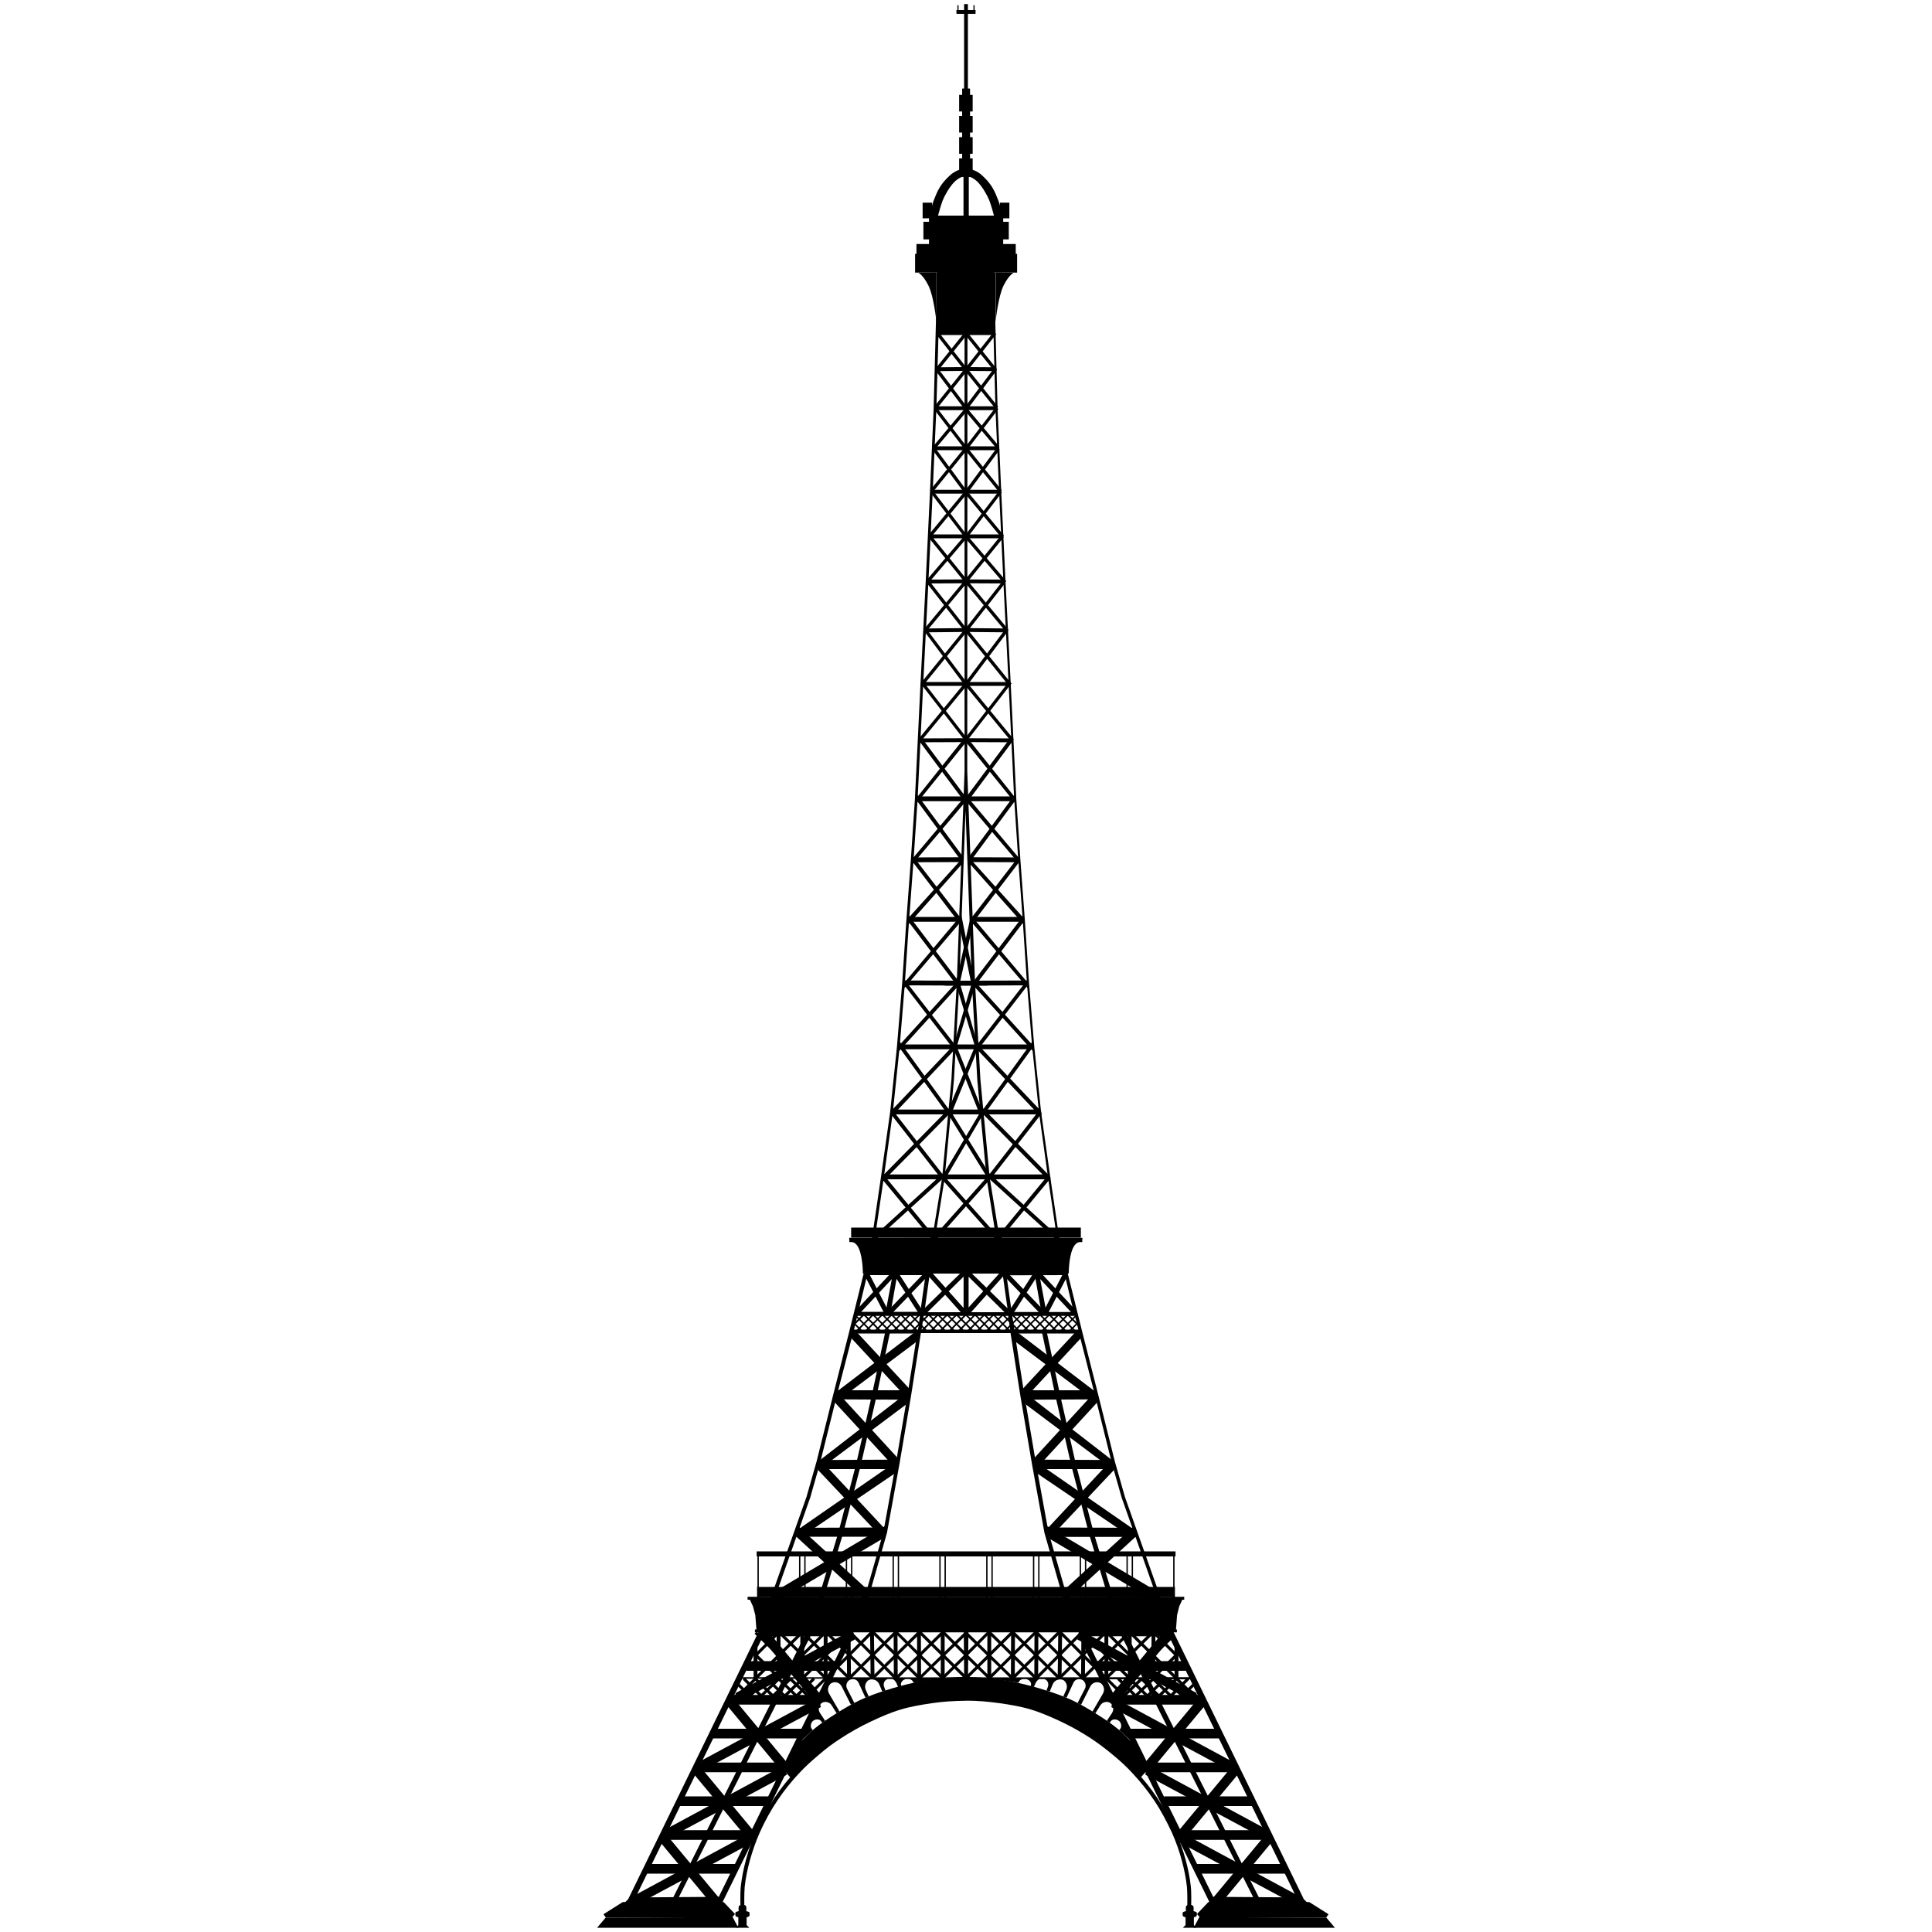 <?xml version="1.0" encoding="UTF-8" standalone="no"?>
<svg:svg
   viewBox="84.2 31.7 1000 1000"
   version="1.1"
   id="svg4951"
   sodipodi:docname="eiffel.svg"
   inkscape:version="1.2.1 (9c6d41e410, 2022-07-14)"
   width="1000"
   height="1000"
   xmlns:inkscape="http://www.inkscape.org/namespaces/inkscape"
   xmlns:sodipodi="http://sodipodi.sourceforge.net/DTD/sodipodi-0.dtd"
   xmlns:svg="http://www.w3.org/2000/svg">
  <svg:defs
     id="defs4955" />
  <sodipodi:namedview
     id="namedview4953"
     pagecolor="#ffffff"
     bordercolor="#666666"
     borderopacity="1.0"
     inkscape:showpageshadow="2"
     inkscape:pageopacity="0.0"
     inkscape:pagecheckerboard="0"
     inkscape:deskcolor="#d1d1d1"
     showgrid="false"
     inkscape:zoom="0.66234254"
     inkscape:cx="124.55791"
     inkscape:cy="745.83765"
     inkscape:window-width="2560"
     inkscape:window-height="1417"
     inkscape:window-x="-8"
     inkscape:window-y="-8"
     inkscape:window-maximized="1"
     inkscape:current-layer="svg4951" />
  <svg:g
     id="g6854"
     transform="translate(309.05,2.2)">
    <svg:path
       d="m 364.685,897.964 -0.11,0.273 h 0.22 l -0.11,-0.273 m 0,-0.091 0.329,0.547 h -0.11 l -0.11,-0.091 h -0.219 l -0.11,0.09 h -0.11 l 0.33,-0.546"
       id="path4263"
       style="fill:#000000;fill-opacity:1;stroke:none" />
    <svg:path
       d="m 365.562,897.873 0.11,0.456 v 0.09 h -0.11 v -0.09 h 0.11 v -0.092 l -0.11,-0.364"
       id="path4265"
       style="fill:#000000;fill-opacity:1;stroke:none" />
    <svg:path
       d="m 366,897.964 -0.11,0.273 h 0.22 L 366,897.964 m 0,-0.091 0.33,0.547 h -0.11 l -0.11,-0.091 h -0.22 l -0.109,0.09 h -0.11 l 0.33,-0.546"
       id="path4267"
       style="fill:#000000;fill-opacity:1;stroke:none" />
    <svg:path
       d="m 366.439,898.146 v 0.183 h 0.22 v -0.182 h -0.22 m 0,-0.183 v 0.182 h 0.22 v -0.182 h -0.22 m -0.11,-0.091 h 0.33 v 0.182 h -0.11 0.11 v 0.091 c 0,0 0,0.091 -0.11,0.091 h -0.33 l 0.11,-0.364"
       id="path4269"
       style="fill:#000000;fill-opacity:1;stroke:none" />
    <svg:path
       d="m 367.207,897.964 c -0.11,0 -0.11,0 -0.11,0.091 v 0.365 l 0.11,0.091 c 0.11,0 0.11,0 0.11,-0.091 v -0.365 c 0,-0.091 -0.11,-0.091 -0.11,-0.091 m 0,-0.091 c 0.11,0 0.11,0 0.219,0.09 0,0.092 0.11,0.092 0.11,0.183 0,0.091 0,0.183 -0.11,0.183 0,0.09 -0.11,0.09 -0.22,0.09 -0.11,0 -0.11,0 -0.219,-0.09 0,-0.092 -0.11,-0.092 -0.11,-0.183 0,-0.091 0,-0.182 0.11,-0.182 0,-0.091 0.11,-0.091 0.22,-0.091"
       id="path4271"
       style="fill:#000000;fill-opacity:1;stroke:none" />
    <svg:path
       d="m 367.864,898.146 0.11,0.091 0.11,0.183 h -0.11 l -0.11,-0.183 v -0.09 h -0.219 v 0.182 h -0.11 v -0.548 h 0.33 v 0.092 c 0.11,0.182 0.11,0.182 0,0.273 m -0.22,-0.182 v 0.182 h 0.22 v -0.182 h -0.22"
       id="path4273"
       style="fill:#000000;fill-opacity:1;stroke:none" />
    <svg:path
       d="m 368.522,897.873 c 0,0.09 -0.11,0.09 0,0 h -0.329 v 0.182 h 0.11 c 0.11,0 0.11,0 0.11,0.091 v 0.091 c 0,0.092 0,0.092 -0.11,0.092 h -0.439 v -0.092 h 0.33 v -0.182 h -0.11 c -0.11,0 -0.11,0 -0.11,-0.091 v -0.091 c 0,0 0,-0.092 0.11,-0.092 h 0.11 c 0.109,0.092 0.219,0.092 0.328,0.092 -0.11,0 0,0 0,0"
       id="path4275"
       style="fill:#000000;fill-opacity:1;stroke:none" />
    <svg:path
       d="m 368.632,897.873 0.11,0.182 0.219,-0.182 h 0.11 l -0.33,0.273 0.33,0.274 h -0.11 l -0.33,-0.274 v 0.274 h -0.109 v -0.547"
       id="path4277"
       style="fill:#000000;fill-opacity:1;stroke:none" />
    <svg:path
       d="m 369.4,897.964 -0.11,0.273 h 0.22 l -0.11,-0.273 m 0,-0.091 0.328,0.547 h -0.11 l -0.109,-0.091 h -0.22 l -0.109,0.09 h -0.11 l 0.33,-0.546"
       id="path4279"
       style="fill:#000000;fill-opacity:1;stroke:none" />
    <svg:path
       fill="#A05A2C"
       fill-opacity=".5"
       stroke="#000"
       stroke-width="0.3"
       d="m 276,898.4 -10.8,0.1 -9.3,1.3 -10.2,2.3 -10,2.5 -11.6,4.1 -12.9,6.8 -10.7,7 -14.3,11.1 -5.7,11.8 4.1,4.5 4.8,-5.7 9.5,-8.2 7.2,-5.9 9.5,-5.7 8.8,-4.8 19,-7.7 18.8,-2.9 12.7,-0.8 v 0.3 l 12.6,0.5 18.8,2.9 19.1,7.7 8.8,4.8 9.5,5.7 7.2,5.9 9.5,8.2 4.8,5.7 4.1,-4.5 -5.7,-11.8 -14.3,-11.1 -10.7,-7 -12.9,-6.8 -11.6,-4.1 -10,-2.5 -10.2,-2.3 -9.3,-1.3 h -9.1 v -0.1 z"
       id="path4281"
       style="fill:#000000;fill-opacity:1;stroke:none" />
    <svg:path
       fill="#A05A2C"
       fill-opacity=".5"
       stroke="#000"
       stroke-width="0.3"
       d="m 424.2,1012.3 -69.3,-137.5 3.2,0.2 69.1,137.5 z"
       id="path4283"
       style="fill:#000000;fill-opacity:1;stroke:none" />
    <svg:path
       fill="#A05A2C"
       fill-opacity=".5"
       stroke="#000"
       stroke-width="0.3"
       d="m 368.9,941.8 v 5 h 46.4 v -5 z"
       id="path4285"
       style="fill:#000000;fill-opacity:1;stroke:none" />
    <svg:path
       fill="#A05A2C"
       fill-opacity=".5"
       stroke="#000"
       stroke-width="0.3"
       d="m 342.5,889.3 v 5 h 46.4 v -5 z"
       id="path4287"
       style="fill:#000000;fill-opacity:1;stroke:none" />
    <svg:path
       fill="#A05A2C"
       fill-opacity=".5"
       stroke="#000"
       stroke-width="0.3"
       d="m 351.3,906.8 v 5 h 46.4 v -5 z"
       id="path4289"
       style="fill:#000000;fill-opacity:1;stroke:none" />
    <svg:path
       fill="#A05A2C"
       fill-opacity=".5"
       stroke="#000"
       stroke-width="0.3"
       d="m 360.1,924.3 v 5 h 46.4 v -5 z"
       id="path4291"
       style="fill:#000000;fill-opacity:1;stroke:none" />
    <svg:path
       fill="#A05A2C"
       fill-opacity=".5"
       stroke="#000"
       stroke-width="0.3"
       d="m 377.7,959.3 v 5 h 46.4 v -5 z"
       id="path4293"
       style="fill:#000000;fill-opacity:1;stroke:none" />
    <svg:path
       fill="#A05A2C"
       fill-opacity=".5"
       stroke="#000"
       stroke-width="0.3"
       d="m 385.9,976.8 v 5 h 46.4 v -5 z"
       id="path4295"
       style="fill:#000000;fill-opacity:1;stroke:none" />
    <svg:path
       fill="#A05A2C"
       fill-opacity=".5"
       stroke="#000"
       stroke-width="0.3"
       d="m 394,994.3 v 5 h 46.4 v -5 z"
       id="path4297"
       style="fill:#000000;fill-opacity:1;stroke:none" />
    <svg:path
       fill="#A05A2C"
       fill-opacity=".502"
       stroke="#000"
       stroke-width="0.3"
       d="m 413.1,943.5 -28.5,34.3 3.8,3.2 28.5,-34.3 z"
       id="path4299"
       style="fill:#000000;fill-opacity:1;stroke:none" />
    <svg:path
       fill="#A05A2C"
       fill-opacity=".502"
       stroke="#000"
       stroke-width="0.3"
       d="m 430.7,978.5 -28.5,34.3 3.8,3.2 28.5,-34.3 z"
       id="path4301"
       style="fill:#000000;fill-opacity:1;stroke:none" />
    <svg:path
       fill="#A05A2C"
       fill-opacity=".502"
       stroke="#000"
       stroke-width="0.3"
       d="m 395.5,908.5 -28.5,34.3 3.8,3.2 28.5,-34.3 z"
       id="path4303"
       style="fill:#000000;fill-opacity:1;stroke:none" />
    <svg:path
       fill="#A05A2C"
       fill-opacity=".502"
       stroke="#000"
       stroke-width="0.3"
       d="m 377.9,873.5 -28.5,34.3 3.8,3.2 28.5,-34.3 z"
       id="path4305"
       style="fill:#000000;fill-opacity:1;stroke:none" />
    <svg:path
       fill="#A05A2C"
       fill-opacity=".502"
       stroke="#000"
       stroke-width="0.3"
       d="m 386.6,978 -1,5.1 64.1,34.4 -2.6,-6.8 z"
       id="path4307"
       style="fill:#000000;fill-opacity:1;stroke:none" />
    <svg:path
       fill="#A05A2C"
       fill-opacity=".502"
       stroke="#000"
       stroke-width="0.3"
       d="m 369,943 -1,5.1 64.1,34.4 -2.6,-6.8 z"
       id="path4309"
       style="fill:#000000;fill-opacity:1;stroke:none" />
    <svg:path
       fill="#A05A2C"
       fill-opacity=".502"
       stroke="#000"
       stroke-width="0.3"
       d="m 351.4,908 -1,5.1 64.1,34.4 -2.6,-6.8 z"
       id="path4311"
       style="fill:#000000;fill-opacity:1;stroke:none" />
    <svg:path
       fill="#A05A2C"
       fill-opacity=".502"
       stroke="#000"
       stroke-width="0.3"
       d="m 333.8,873 -1,5.1 64.1,34.4 -2.6,-6.8 z"
       id="path4313"
       style="fill:#000000;fill-opacity:1;stroke:none" />
    <svg:path
       fill="#A05A2C"
       fill-opacity=".502"
       stroke="#000"
       stroke-width="0.3"
       d="m 310.5,785 40.5,0.2 1.2,4.7 H 311 Z"
       id="path4315"
       style="fill:#000000;fill-opacity:1;stroke:none" />
    <svg:path
       fill="#A05A2C"
       fill-opacity=".502"
       stroke="#000"
       stroke-width="0.3"
       d="m 316.8,820.1 45.4,0.2 1.2,4.7 h -46.1 z"
       id="path4317"
       style="fill:#000000;fill-opacity:1;stroke:none" />
    <svg:path
       fill="#A05A2C"
       fill-opacity=".502"
       stroke="#000"
       stroke-width="0.3"
       d="m 301.9,719.2 40,30.5 1.1,4 h -2.6 l -39.6,-29.7 -1.1,-4.9 z"
       id="path4319"
       style="fill:#000000;fill-opacity:1;stroke:none" />
    <svg:path
       fill="#A05A2C"
       fill-opacity=".502"
       stroke="#000"
       stroke-width="0.3"
       d="m 304,749.1 h 37.9 l 1.2,4.7 -38.6,0.2 z"
       id="path4321"
       style="fill:#000000;fill-opacity:1;stroke:none" />
    <svg:path
       fill="#A05A2C"
       fill-opacity=".502"
       stroke="#000"
       stroke-width="0.3"
       d="m 316.8,718.2 -2.4,0.5 7,33.2 8.2,35.9 9.1,35.2 10.3,34.1 2.4,-0.7 -10.3,-34 v -0.1 l -9.1,-35.1 -8.2,-35.9 z"
       id="path4323"
       style="fill:#000000;fill-opacity:1;stroke:none" />
    <svg:path
       fill="#A05A2C"
       fill-opacity=".502"
       stroke="#000"
       stroke-width="0.3"
       d="m 331.8,719 -27.7,29.8 1,5.1 29.9,-32.2 -0.8,-2.5 z"
       id="path4325"
       style="fill:#000000;fill-opacity:1;stroke:none" />
    <svg:path
       fill="#A05A2C"
       fill-opacity=".502"
       stroke="#000"
       stroke-width="0.3"
       d="m 342.2,749.6 -32.1,35 1,5.5 32.5,-35.3 -0.8,-2.5 z"
       id="path4327"
       style="fill:#000000;fill-opacity:1;stroke:none" />
    <svg:path
       fill="#A05A2C"
       fill-opacity=".502"
       stroke="#000"
       stroke-width="0.3"
       d="m 304.3,749.3 46.5,36 1.3,4.5 -1.3,0.1 -44.6,-33.4 -1.1,-4.9 2.3,0.1 z"
       id="path4329"
       style="fill:#000000;fill-opacity:1;stroke:none" />
    <svg:path
       fill="#A05A2C"
       fill-opacity=".502"
       stroke="#000"
       stroke-width="0.3"
       d="m 310.4,785.4 52,36 1.5,3.3 -3.8,0.1 -48.9,-33.2 -0.7,-4.9 z"
       id="path4331"
       style="fill:#000000;fill-opacity:1;stroke:none" />
    <svg:path
       fill="#A05A2C"
       fill-opacity=".502"
       stroke="#000"
       stroke-width="0.3"
       d="m 350.3,785.3 -33.5,35.9 1.2,4.9 33.7,-35.7 -0.8,-2.5 z"
       id="path4333"
       style="fill:#000000;fill-opacity:1;stroke:none" />
    <svg:path
       fill="#A05A2C"
       fill-opacity=".502"
       stroke="#000"
       stroke-width="0.3"
       d="m 362.1,819.4 -36.5,33.4 2.3,4.3 35.5,-32.6 -0.8,-2.5 z"
       id="path4335"
       style="fill:#000000;fill-opacity:1;stroke:none" />
    <svg:path
       fill="#A05A2C"
       fill-opacity=".502"
       stroke="#000"
       stroke-width="0.3"
       d="m 316.9,819.3 56.9,33.8 0.9,3.7 -4.4,-0.1 -52.7,-31.2 -0.7,-4.9 z"
       id="path4337"
       style="fill:#000000;fill-opacity:1;stroke:none" />
    <svg:path
       fill="#A05A2C"
       fill-opacity=".502"
       stroke="#000"
       stroke-width="0.3"
       d="m 314.2,709 2.6,-0.1 -3.7,-19.7 -2.4,-0.1 z"
       id="path4339"
       style="fill:#000000;fill-opacity:1;stroke:none" />
    <svg:path
       fill="#A05A2C"
       fill-opacity=".502"
       stroke="#000"
       stroke-width="0.3"
       d="m 273.9,709.3 2.6,-0.1 v -20.9 l -2.6,-0.1 z"
       id="path4341"
       style="fill:#000000;fill-opacity:1;stroke:none" />
    <svg:path
       fill="#A05A2C"
       fill-opacity=".502"
       stroke="#000"
       stroke-width="0.3"
       d="m 293.4,687.5 -19.5,21.6 2.9,0.7 18.5,-20.7 z m 16.9,0.6 -13.2,20.6 2.1,1.3 13.2,-20.6 z m 15.2,0.4 -10.8,20.9 2.9,-0.1 10.2,-19.7 z"
       id="path4343"
       style="fill:#000000;fill-opacity:1;stroke:none" />
    <svg:path
       fill="#A05A2C"
       fill-opacity=".502"
       stroke="#000"
       stroke-width="0.3"
       d="m 277.1,687.6 -2.8,0.6 21.6,21.3 1.8,-1.8 z m 36.5,0.4 -1.8,1.7 18.8,20.1 1.8,-1.7 z m -17.1,0.1 -1.8,1.7 19.6,20.4 1.8,-1.7 z"
       id="path4345"
       style="fill:#000000;fill-opacity:1;stroke:none" />
    <svg:path
       fill="#A05A2C"
       fill-opacity=".502"
       stroke="#000"
       stroke-width="0.3"
       d="m 275.1,441.7 h -25.7 v 2.5 h 25.7 z m 0.1,0 v 2.5 h 25.7 v -2.5 z m -1.4,31.5 -26.6,0.1 v 2.5 l 26.6,-0.1 z m 2.7,0 v 2.5 l 26.6,0.1 v -2.5 z m -31.2,30.9 v 2.5 h 27.2 v -2.5 z m 32.6,0 v 2.5 h 27.2 v -2.5 z M 243.1,537 v 2.5 l 21.1,0.1 v 0.1 h 22 v -0.1 l 21.1,-0.1 V 537 l -32.1,0.1 z m -2.8,33.1 v 2.5 H 310 v -2.5 z m -3.7,33.7 v 2.5 h 77 v -2.5 z m -4.6,33.6 v 2.5 h 86.2 v -2.5 z"
       id="path4347"
       style="fill:#000000;fill-opacity:1;stroke:none" />
    <svg:path
       fill="#A05A2C"
       fill-opacity=".502"
       stroke="#000"
       stroke-width="0.3"
       d="m 275.2,219.5 v 2 l 15.5,0.1 v -2 z m 15.9,20.3 h -15.9 v 2 h 15.9 z m -15.9,20.7 v 2 H 292 v -2 z m 0,22.5 v 2 h 17.6 v -2 z m 0,23.1 v 2 h 19.1 v -2 z m 0,23.3 v 2 l 19.9,0.1 v -2 z m 0,25.2 v 2 l 21.3,0.2 v -2 z m 22.9,27.9 h -22.9 v 2 h 22.9 z m -22.9,29.1 v 2 l 24.2,0.1 v -2 z"
       id="path4349"
       style="fill:#000000;fill-opacity:1;stroke:none" />
    <svg:path
       fill="#A05A2C"
       fill-opacity=".502"
       stroke="#000"
       stroke-width="0.3"
       d="m 318,637.3 -27.3,33.1 1.5,1.3 26.8,-32.4 z"
       id="path4351"
       style="fill:#000000;fill-opacity:1;stroke:none" />
    <svg:path
       fill="#A05A2C"
       fill-opacity=".502"
       stroke="#000"
       stroke-width="0.3"
       d="m 312.9,604.4 -25.8,33.1 -0.1,0.1 -29.4,33 1.5,1.3 29.5,-33.1 25.8,-33.1 z"
       id="path4353"
       style="fill:#000000;fill-opacity:1;stroke:none" />
    <svg:path
       fill="#A05A2C"
       fill-opacity=".502"
       stroke="#000"
       stroke-width="0.3"
       d="m 309.7,568.3 -26.3,36.3 0.2,3.1 26.1,-36.1 z"
       id="path4355"
       style="fill:#000000;fill-opacity:1;stroke:none" />
    <svg:path
       fill="#A05A2C"
       fill-opacity=".502"
       stroke="#000"
       stroke-width="0.3"
       d="m 307.4,536 -26.9,34.7 0.7,2.3 26.3,-34.1 z"
       id="path4357"
       style="fill:#000000;fill-opacity:1;stroke:none" />
    <svg:path
       fill="#A05A2C"
       fill-opacity=".502"
       stroke="#000"
       stroke-width="0.3"
       d="m 305.1,503.1 -26.1,34.4 0.2,3.1 26.1,-34.4 z"
       id="path4359"
       style="fill:#000000;fill-opacity:1;stroke:none" />
    <svg:path
       fill="#A05A2C"
       fill-opacity=".502"
       stroke="#000"
       stroke-width="0.3"
       d="m 302.7,472.5 -24.9,32.3 0.2,3.2 25,-32.7 z"
       id="path4361"
       style="fill:#000000;fill-opacity:1;stroke:none" />
    <svg:path
       fill="#A05A2C"
       fill-opacity=".502"
       stroke="#000"
       stroke-width="0.3"
       d="m 300.5,440.7 -24.3,32.9 1.6,1.2 23.1,-31.3 z"
       id="path4363"
       style="fill:#000000;fill-opacity:1;stroke:none" />
    <svg:path
       fill="#A05A2C"
       fill-opacity=".502"
       stroke="#000"
       stroke-width="0.3"
       d="m 298.8,410.5 -23.5,31.5 1.6,1.2 22.2,-29.8 z"
       id="path4365"
       style="fill:#000000;fill-opacity:1;stroke:none" />
    <svg:path
       fill="#A05A2C"
       fill-opacity=".502"
       stroke="#000"
       stroke-width="0.3"
       d="m 279.9,570.8 -14,33.4 2.2,0.4 13.4,-32.8 z"
       id="path4367"
       style="fill:#000000;fill-opacity:1;stroke:none" />
    <svg:path
       fill="#A05A2C"
       fill-opacity=".502"
       stroke="#000"
       stroke-width="0.3"
       d="m 276.3,411.9 -1.6,1.2 26,32.2 -0.2,-3.1 z m 0.2,30.8 -1.5,1.3 28.1,33.1 -0.6,-3.6 z m 0.9,31.4 -0.8,1.9 28.8,32.4 -0.3,-3.6 z m 1.1,30.1 -0.9,2.1 29.9,35.1 -0.7,-3.6 z m -5.8,-1.3 -1,5.4 6.1,29.9 1.7,-0.8 z m -1,34.5 -1.1,3.5 10.8,35.5 -0.2,-6.3 z m 8.2,0.3 -1.5,1.3 31.7,34.9 -0.8,-3.8 z m -9.8,32.9 -1.8,0.8 13.6,34 1.8,-0.8 z m 11.1,-0.5 -0.5,2.4 33.4,35.3 -0.1,-3.2 z m 2.3,32.6 -0.2,2.8 35.7,36.2 -0.5,-3.5 z m 3.3,33.8 -0.1,2.7 35.5,32.3 1.3,-1.5 z"
       id="path4369"
       style="fill:#000000;fill-opacity:1;stroke:none" />
    <svg:path
       fill="#A05A2C"
       fill-opacity=".502"
       stroke="#000"
       stroke-width="0.3"
       d="m 289.5,201.3 -14.9,19 1.3,1.1 14.9,-19 z m 0.2,18.8 -15.2,20.2 1.4,1 15.2,-20.2 z m 0.9,20.1 -16,20.9 1.3,1 16,-20.9 z m 0.6,21 -16.4,22.2 1.4,1 16.4,-22.2 z m 1.2,22.2 -17.8,23.3 1.3,1 17.8,-23.3 z m 1,23 -19,23.5 1.3,1.1 19,-23.5 z m 0.9,23.6 -19.8,25.3 1.3,1.1 19.8,-25.3 z m 1.4,24.9 -21.2,28.2 1.4,1 21.2,-28.2 z m 1.7,27.3 -23.3,30.1 1.3,1 23.3,-30.1 z"
       id="path4371"
       style="fill:#000000;fill-opacity:1;stroke:none" />
    <svg:path
       fill="#A05A2C"
       fill-opacity=".502"
       stroke="#000"
       stroke-width="0.3"
       d="m 275.5,201.1 -1.3,1.1 15.7,19.5 1.3,-1.1 z m 0,18.7 -1.3,1.1 16.3,20.3 1.3,-1.1 z m -0.1,20.6 -1.3,1.1 17.7,21.1 0.4,-2.2 z m 0.4,20.7 -1.3,1.1 17.9,22.2 1.3,-1.1 z m -0.2,22.4 -1.3,1.1 19.2,23.2 1.3,-1.1 z m 0,22.9 -1.3,1.1 20.4,23.9 1.3,-1.1 z m 0.1,23.3 -1.3,1.1 21.4,25.7 1.3,-1.1 z m 0.1,25.4 -1.3,1.1 22.9,28.3 1.3,-1.1 z m -0.1,27.7 -1.3,1.1 24.2,29.4 1.3,-1.1 z"
       id="path4373"
       style="fill:#000000;fill-opacity:1;stroke:none" />
    <svg:path
       fill="#A05A2C"
       fill-opacity=".502"
       stroke="#000"
       stroke-width="0.3"
       d="m 275,195.2 h 15.1 v 6.6 H 275 Z"
       id="path4375"
       style="fill:#000000;fill-opacity:1;stroke:none" />
    <svg:path
       fill="#A05A2C"
       fill-opacity=".502"
       stroke="#000"
       stroke-width="0.3"
       d="m 275.1,169.9 h 14.5 v 24.8 h -14.5 z"
       id="path4377"
       style="fill:#000000;fill-opacity:1;stroke:none" />
    <svg:path
       d="m 185.64,897.964 0.11,0.273 h -0.22 l 0.11,-0.273 m 0,-0.091 -0.329,0.547 h 0.11 l 0.11,-0.091 h 0.219 l 0.11,0.09 h 0.11 l -0.33,-0.546"
       id="path4379"
       style="fill:#000000;fill-opacity:1;stroke:none" />
    <svg:path
       d="m 184.763,897.873 -0.11,0.456 v 0.09 h 0.11 v -0.09 h -0.11 v -0.092 l 0.11,-0.364"
       id="path4381"
       style="fill:#000000;fill-opacity:1;stroke:none" />
    <svg:path
       d="m 184.324,897.964 0.11,0.273 h -0.22 l 0.11,-0.273 m 0,-0.091 -0.329,0.547 h 0.11 l 0.11,-0.091 h 0.219 l 0.11,0.09 h 0.11 l -0.33,-0.546"
       id="path4383"
       style="fill:#000000;fill-opacity:1;stroke:none" />
    <svg:path
       d="m 183.886,898.146 v 0.183 h -0.22 v -0.182 h 0.22 m 0,-0.183 v 0.182 h -0.22 v -0.182 h 0.22 m 0.11,-0.091 h -0.33 v 0.273 c 0,0 0,0.091 0.11,0.091 h 0.33 l -0.11,-0.364"
       id="path4385"
       style="fill:#000000;fill-opacity:1;stroke:none" />
    <svg:path
       d="m 183.118,897.964 c 0.11,0 0.11,0 0.11,0.091 v 0.365 l -0.11,0.091 c -0.11,0 -0.11,0 -0.11,-0.091 v -0.365 c 0,-0.091 0.11,-0.091 0.11,-0.091 m 0,-0.091 c -0.11,0 -0.11,0 -0.219,0.09 0,0.092 -0.11,0.092 -0.11,0.183 0,0.091 0,0.183 0.11,0.183 0,0.09 0.11,0.09 0.22,0.09 0.109,0 0.109,0 0.219,-0.09 0,-0.092 0.11,-0.092 0.11,-0.183 0,-0.091 0,-0.182 -0.11,-0.182 0,-0.091 -0.11,-0.091 -0.22,-0.091"
       id="path4387"
       style="fill:#000000;fill-opacity:1;stroke:none" />
    <svg:path
       d="m 182.46,898.146 -0.11,0.091 -0.109,0.183 h 0.11 l 0.11,-0.183 v -0.09 h 0.219 v 0.182 h 0.11 v -0.548 h -0.33 v 0.092 c -0.11,0.182 -0.11,0.182 0,0.273 m 0.22,-0.182 v 0.182 h -0.22 v -0.182 h 0.22"
       id="path4389"
       style="fill:#000000;fill-opacity:1;stroke:none" />
    <svg:path
       d="m 181.803,897.873 c 0,0.09 0.11,0.09 0,0 h 0.329 v 0.182 h -0.11 c -0.11,0 -0.11,0 -0.11,0.091 v 0.091 c 0,0.092 0,0.092 0.11,0.092 h 0.439 v -0.092 h -0.33 v -0.182 h 0.11 c 0.11,0 0.11,0 0.11,-0.091 v -0.091 c 0,0 0,-0.092 -0.11,-0.092 h -0.11 c -0.11,0.092 -0.219,0.092 -0.328,0.092 0.11,0 0,0 0,0"
       id="path4391"
       style="fill:#000000;fill-opacity:1;stroke:none" />
    <svg:path
       d="m 181.693,897.873 -0.11,0.182 -0.22,-0.182 h -0.109 l 0.33,0.273 -0.33,0.274 h 0.11 l 0.329,-0.274 v 0.274 h 0.11 v -0.547"
       id="path4393"
       style="fill:#000000;fill-opacity:1;stroke:none" />
    <svg:path
       d="m 180.925,897.964 0.11,0.273 h -0.22 l 0.11,-0.273 m 0,-0.091 -0.329,0.547 h 0.11 l 0.11,-0.091 h 0.219 l 0.11,0.09 h 0.11 l -0.33,-0.546"
       id="path4395"
       style="fill:#000000;fill-opacity:1;stroke:none" />
    <svg:path
       fill="#A05A2C"
       fill-opacity=".5"
       stroke="#000"
       stroke-width="0.3"
       d="m 126.1,1012.3 69.4,-137.6 -3.2,0.2 -69.1,137.5 z"
       id="path4397"
       style="fill:#000000;fill-opacity:1;stroke:none" />
    <svg:path
       fill="#A05A2C"
       fill-opacity=".5"
       stroke="#000"
       stroke-width="0.3"
       d="m 181.5,941.8 v 5 h -46.4 v -5 z"
       id="path4399"
       style="fill:#000000;fill-opacity:1;stroke:none" />
    <svg:path
       fill="#A05A2C"
       fill-opacity=".5"
       stroke="#000"
       stroke-width="0.3"
       d="m 207.9,889.3 v 5 h -46.4 v -5 z"
       id="path4401"
       style="fill:#000000;fill-opacity:1;stroke:none" />
    <svg:path
       fill="#A05A2C"
       fill-opacity=".5"
       stroke="#000"
       stroke-width="0.3"
       d="m 199.1,906.8 v 5 h -46.4 v -5 z"
       id="path4403"
       style="fill:#000000;fill-opacity:1;stroke:none" />
    <svg:path
       fill="#A05A2C"
       fill-opacity=".5"
       stroke="#000"
       stroke-width="0.3"
       d="m 190.3,924.3 v 5 h -46.4 v -5 z"
       id="path4405"
       style="fill:#000000;fill-opacity:1;stroke:none" />
    <svg:path
       fill="#A05A2C"
       fill-opacity=".5"
       stroke="#000"
       stroke-width="0.3"
       d="m 172.7,959.3 v 5 h -46.4 v -5 z"
       id="path4407"
       style="fill:#000000;fill-opacity:1;stroke:none" />
    <svg:path
       fill="#A05A2C"
       fill-opacity=".5"
       stroke="#000"
       stroke-width="0.3"
       d="m 164.4,976.8 v 5 h -46.5 v -5 z"
       id="path4409"
       style="fill:#000000;fill-opacity:1;stroke:none" />
    <svg:path
       fill="#A05A2C"
       fill-opacity=".5"
       stroke="#000"
       stroke-width="0.3"
       d="m 156.3,994.3 v 5 h -46.4 v -5 z"
       id="path4411"
       style="fill:#000000;fill-opacity:1;stroke:none" />
    <svg:path
       fill="#A05A2C"
       fill-opacity=".502"
       stroke="#000"
       stroke-width="0.3"
       d="m 137.2,943.5 28.5,34.3 -3.8,3.2 -28.5,-34.3 z"
       id="path4413"
       style="fill:#000000;fill-opacity:1;stroke:none" />
    <svg:path
       fill="#A05A2C"
       fill-opacity=".502"
       stroke="#000"
       stroke-width="0.3"
       d="m 119.6,978.5 28.5,34.3 -3.8,3.2 -28.5,-34.3 z"
       id="path4415"
       style="fill:#000000;fill-opacity:1;stroke:none" />
    <svg:path
       fill="#A05A2C"
       fill-opacity=".502"
       stroke="#000"
       stroke-width="0.3"
       d="m 154.8,908.5 28.5,34.3 -3.8,3.2 -28.5,-34.3 z"
       id="path4417"
       style="fill:#000000;fill-opacity:1;stroke:none" />
    <svg:path
       fill="#A05A2C"
       fill-opacity=".502"
       stroke="#000"
       stroke-width="0.3"
       d="m 172.4,873.5 28.5,34.3 -3.8,3.2 -28.5,-34.3 z"
       id="path4419"
       style="fill:#000000;fill-opacity:1;stroke:none" />
    <svg:path
       fill="#A05A2C"
       fill-opacity=".502"
       stroke="#000"
       stroke-width="0.3"
       d="m 163.8,978 1,5.1 -64.1,34.4 2.6,-6.8 z"
       id="path4421"
       style="fill:#000000;fill-opacity:1;stroke:none" />
    <svg:path
       fill="#A05A2C"
       fill-opacity=".502"
       stroke="#000"
       stroke-width="0.3"
       d="m 181.4,943 1,5.1 -64.1,34.4 2.6,-6.8 z"
       id="path4423"
       style="fill:#000000;fill-opacity:1;stroke:none" />
    <svg:path
       fill="#A05A2C"
       fill-opacity=".502"
       stroke="#000"
       stroke-width="0.3"
       d="m 199,908 1,5.1 -64.1,34.3 2.6,-6.8 z"
       id="path4425"
       style="fill:#000000;fill-opacity:1;stroke:none" />
    <svg:path
       fill="#A05A2C"
       fill-opacity=".502"
       stroke="#000"
       stroke-width="0.3"
       d="m 216.6,873 1,5.1 -64.1,34.4 2.6,-6.8 z"
       id="path4427"
       style="fill:#000000;fill-opacity:1;stroke:none" />
    <svg:path
       fill="#A05A2C"
       fill-opacity=".502"
       stroke="#000"
       stroke-width="0.3"
       d="m 239.9,785 -40.5,0.2 -1.2,4.7 h 41.2 z"
       id="path4429"
       style="fill:#000000;fill-opacity:1;stroke:none" />
    <svg:path
       fill="#A05A2C"
       fill-opacity=".502"
       stroke="#000"
       stroke-width="0.3"
       d="m 233.5,820.1 -45.4,0.2 -1.2,4.6 H 233 Z"
       id="path4431"
       style="fill:#000000;fill-opacity:1;stroke:none" />
    <svg:path
       fill="#A05A2C"
       fill-opacity=".502"
       stroke="#000"
       stroke-width="0.3"
       d="m 248.4,719.2 -40,30.5 -1.1,4 h 2.6 l 39.6,-29.7 1.1,-4.9 z"
       id="path4433"
       style="fill:#000000;fill-opacity:1;stroke:none" />
    <svg:path
       fill="#A05A2C"
       fill-opacity=".502"
       stroke="#000"
       stroke-width="0.3"
       d="m 246.4,749.1 h -37.9 l -1.2,4.7 38.6,0.2 z"
       id="path4435"
       style="fill:#000000;fill-opacity:1;stroke:none" />
    <svg:path
       fill="#A05A2C"
       fill-opacity=".502"
       stroke="#000"
       stroke-width="0.3"
       d="m 233.5,718.2 2.4,0.5 -7,33.2 -8.2,35.9 -9.1,35.2 -10.3,34.1 -2.4,-0.7 10.3,-34 v -0.1 l 9.1,-35.1 8.2,-35.9 z"
       id="path4437"
       style="fill:#000000;fill-opacity:1;stroke:none" />
    <svg:path
       fill="#A05A2C"
       fill-opacity=".502"
       stroke="#000"
       stroke-width="0.3"
       d="m 218.6,719 27.7,29.8 -1,5.1 -29.9,-32.2 0.8,-2.5 z"
       id="path4439"
       style="fill:#000000;fill-opacity:1;stroke:none" />
    <svg:path
       fill="#A05A2C"
       fill-opacity=".502"
       stroke="#000"
       stroke-width="0.3"
       d="m 208.1,749.6 32.1,35 -1,5.5 -32.5,-35.3 0.8,-2.5 z"
       id="path4441"
       style="fill:#000000;fill-opacity:1;stroke:none" />
    <svg:path
       fill="#A05A2C"
       fill-opacity=".502"
       stroke="#000"
       stroke-width="0.3"
       d="m 246,749.3 -46.5,36 -1.3,4.5 1.3,0.1 44.6,-33.4 1.1,-4.9 -2.3,0.1 z"
       id="path4443"
       style="fill:#000000;fill-opacity:1;stroke:none" />
    <svg:path
       fill="#A05A2C"
       fill-opacity=".502"
       stroke="#000"
       stroke-width="0.3"
       d="m 239.9,785.4 -52,36 -1.5,3.3 3.8,0.1 48.9,-33.2 0.7,-4.9 z"
       id="path4445"
       style="fill:#000000;fill-opacity:1;stroke:none" />
    <svg:path
       fill="#A05A2C"
       fill-opacity=".502"
       stroke="#000"
       stroke-width="0.3"
       d="m 200,785.3 33.5,35.9 -1.2,4.9 -33.7,-35.7 0.8,-2.5 z"
       id="path4447"
       style="fill:#000000;fill-opacity:1;stroke:none" />
    <svg:path
       fill="#A05A2C"
       fill-opacity=".502"
       stroke="#000"
       stroke-width="0.3"
       d="m 188.2,819.4 36.5,33.4 -2.3,4.3 -35.5,-32.6 0.8,-2.5 z"
       id="path4449"
       style="fill:#000000;fill-opacity:1;stroke:none" />
    <svg:path
       fill="#A05A2C"
       fill-opacity=".502"
       stroke="#000"
       stroke-width="0.3"
       d="m 233.4,819.3 -56.9,33.8 -0.9,3.7 4.4,-0.1 52.7,-31.2 0.7,-4.9 z"
       id="path4451"
       style="fill:#000000;fill-opacity:1;stroke:none" />
    <svg:path
       fill="#A05A2C"
       fill-opacity=".502"
       stroke="#000"
       stroke-width="0.3"
       d="m 236.1,709 -2.6,-0.1 3.7,-19.7 2.4,-0.1 z"
       id="path4453"
       style="fill:#000000;fill-opacity:1;stroke:none" />
    <svg:path
       fill="#A05A2C"
       fill-opacity=".502"
       stroke="#000"
       stroke-width="0.3"
       d="m 256.9,687.5 19.5,21.8 -2.9,0.6 -18.5,-20.7 z m -16.9,0.6 13.2,20.6 -2.1,1.3 -13.2,-20.6 z m -15.1,0.4 10.7,20.8 -2.7,0.1 -10.2,-19.7 z"
       id="path4455"
       style="fill:#000000;fill-opacity:1;stroke:none" />
    <svg:path
       fill="#A05A2C"
       fill-opacity=".502"
       stroke="#000"
       stroke-width="0.3"
       d="m 273.2,687.6 3,0.4 -21.8,21.5 -1.8,-1.8 z m -36.5,0.4 1.8,1.7 -18.8,20.1 -1.8,-1.7 z m 17.1,0.1 1.8,1.7 -19.6,20.4 -1.8,-1.7 z"
       id="path4457"
       style="fill:#000000;fill-opacity:1;stroke:none" />
    <svg:path
       fill="#A05A2C"
       fill-opacity=".502"
       stroke="#000"
       stroke-width="0.3"
       d="m 275.1,219.5 v 2 l -15.5,0.1 v -2 z m -15.8,20.3 h 15.9 v 2 h -15.9 z m 15.8,20.7 v 2 h -16.8 v -2 z m 0,22.5 v 2 h -17.6 v -2 z m 0,23.1 v 2 H 256 v -2 z m 0,23.3 v 2 l -19.9,0.1 v -2 z m 0,25.2 v 2 l -21.3,0.2 v -2 z m -22.9,27.9 h 22.9 v 2 h -22.9 z m 22.9,29.1 v 2 l -24.2,0.1 v -2 z"
       id="path4459"
       style="fill:#000000;fill-opacity:1;stroke:none" />
    <svg:path
       fill="#A05A2C"
       fill-opacity=".502"
       stroke="#000"
       stroke-width="0.3"
       d="m 232.3,637.3 27.3,33.1 -1.5,1.3 -26.8,-32.4 z"
       id="path4461"
       style="fill:#000000;fill-opacity:1;stroke:none" />
    <svg:path
       fill="#A05A2C"
       fill-opacity=".502"
       stroke="#000"
       stroke-width="0.3"
       d="m 237.4,604.4 25.8,33.1 0.1,0.1 29.4,33 -1.5,1.3 -29.5,-33.1 -25.8,-33.1 z"
       id="path4463"
       style="fill:#000000;fill-opacity:1;stroke:none" />
    <svg:path
       fill="#A05A2C"
       fill-opacity=".502"
       stroke="#000"
       stroke-width="0.3"
       d="m 240.6,568.3 26.3,36.3 -0.2,3.1 -26.1,-36.1 z"
       id="path4465"
       style="fill:#000000;fill-opacity:1;stroke:none" />
    <svg:path
       fill="#A05A2C"
       fill-opacity=".502"
       stroke="#000"
       stroke-width="0.3"
       d="m 242.9,536 26.9,34.7 -0.7,2.3 -26.3,-34.1 z"
       id="path4467"
       style="fill:#000000;fill-opacity:1;stroke:none" />
    <svg:path
       fill="#A05A2C"
       fill-opacity=".502"
       stroke="#000"
       stroke-width="0.3"
       d="m 245.3,503.1 26.1,34.4 -0.2,3.1 -26.1,-34.4 z"
       id="path4469"
       style="fill:#000000;fill-opacity:1;stroke:none" />
    <svg:path
       fill="#A05A2C"
       fill-opacity=".502"
       stroke="#000"
       stroke-width="0.3"
       d="m 247.6,472.5 24.9,32.3 -0.2,3.2 -25,-32.7 z"
       id="path4471"
       style="fill:#000000;fill-opacity:1;stroke:none" />
    <svg:path
       fill="#A05A2C"
       fill-opacity=".502"
       stroke="#000"
       stroke-width="0.3"
       d="m 249.8,440.7 24.3,32.9 -1.6,1.2 -23.1,-31.3 z"
       id="path4473"
       style="fill:#000000;fill-opacity:1;stroke:none" />
    <svg:path
       fill="#A05A2C"
       fill-opacity=".502"
       stroke="#000"
       stroke-width="0.3"
       d="m 251.5,410.5 23.5,31.5 -1.6,1.2 -22.2,-29.8 z"
       id="path4475"
       style="fill:#000000;fill-opacity:1;stroke:none" />
    <svg:path
       fill="#A05A2C"
       fill-opacity=".502"
       stroke="#000"
       stroke-width="0.3"
       d="m 267.2,604.6 20.9,33.7 -1.7,1.1 -20.8,-33.7 z"
       id="path4477"
       style="fill:#000000;fill-opacity:1;stroke:none" />
    <svg:path
       fill="#A05A2C"
       fill-opacity=".502"
       stroke="#000"
       stroke-width="0.3"
       d="m 274,411.9 1.6,1.2 -26,32.2 0.2,-3.1 z m -0.2,30.8 1.5,1.3 -28.1,33.1 0.6,-3.6 z m -0.9,31.4 0.8,1.9 -28.8,32.4 0.3,-3.6 z m -1.1,30.1 0.9,2.1 -29.8,35 0.7,-3.6 z m 6.1,-1.7 0.9,5.2 -6.9,30.8 -1.9,-0.5 z m 0.4,35.3 1.9,0.7 -10.2,33.9 -1.2,-2.1 z m -7.9,-0.1 1.5,1.3 -31.7,34.9 0.8,-3.8 z m -1.3,32.4 0.5,2.4 -33.4,35.3 0.1,-3.2 z m -2.2,32.6 0.2,2.8 -35.7,36.2 0.5,-3.5 z m 16.1,1.7 1.4,1.2 -19.6,33.4 -1.7,-1.1 z m -19.5,32.1 0.1,2.7 -35.5,32.3 -1.3,-1.5 z"
       id="path4479"
       style="fill:#000000;fill-opacity:1;stroke:none" />
    <svg:path
       fill="#A05A2C"
       fill-opacity=".502"
       stroke="#000"
       stroke-width="0.3"
       d="m 260.9,201.3 14.9,19 -1.3,1.1 -14.9,-19 z m -0.3,18.8 15.2,20.2 -1.4,1 -15.2,-20.2 z m -0.8,20.1 16,20.9 -1.3,1 -16,-20.9 z m -0.7,21 16.4,22.2 -1.4,1 -16.4,-22.2 z m -1.1,22.2 17.8,23.3 -1.3,1 -17.8,-23.3 z m -1.1,23 19,23.5 -1.3,1.1 -19,-23.5 z m -0.9,23.6 19.8,25.3 -1.3,1.1 -19.8,-25.3 z m -1.4,24.9 21.2,28.2 -1.4,1 -21.1,-28.2 z m -1.7,27.3 23.3,30.1 -1.3,1 -23.3,-30.1 z"
       id="path4481"
       style="fill:#000000;fill-opacity:1;stroke:none" />
    <svg:path
       fill="#A05A2C"
       fill-opacity=".502"
       stroke="#000"
       stroke-width="0.3"
       d="m 274.8,201.1 1.3,1.1 -15.7,19.5 -1.3,-1.1 z m 0.1,18.7 1.3,1.1 -16.3,20.3 -1.3,-1.1 z m 0.1,20.6 1.3,1.1 -17.7,21.1 -0.6,-1.9 z m -0.5,20.7 1.3,1.1 -17.9,22.1 -1.3,-1.1 z m 0.2,22.4 1.3,1.1 -19.1,23.1 -1.3,-1.1 z m 0,22.9 1.3,1.1 -20.4,23.9 -1.3,-1.1 z m -0.1,23.3 1.3,1.1 -21.4,25.7 -1.3,-1.1 z m -0.1,25.4 1.3,1.1 -22.9,28.2 -1.3,-1.1 z m 0.1,27.7 1.3,1.1 -24.2,29.4 -1.3,-1.1 z"
       id="path4483"
       style="fill:#000000;fill-opacity:1;stroke:none" />
    <svg:path
       fill="#A05A2C"
       fill-opacity=".502"
       stroke="#000"
       stroke-width="0.3"
       d="m 260.2,195.2 h 15.1 v 6.6 h -15.1 z"
       id="path4485"
       style="fill:#000000;fill-opacity:1;stroke:none" />
    <svg:path
       fill="#A05A2C"
       fill-opacity=".502"
       stroke="#000"
       stroke-width="0.3"
       d="m 260.7,169.9 h 14.5 v 24.8 h -14.5 z"
       id="path4487"
       style="fill:#000000;fill-opacity:1;stroke:none" />
    <svg:g
       stroke="#000"
       id="g4949"
       style="fill:#000000;fill-opacity:1;stroke:none"
       transform="translate(-109.1,-0.1)">
      <svg:path
         fill="#A05A2C"
         stroke-width="0.3"
         d="m 330.2,709.4 9.2,9.2 h 1.2 l -9.2,-9.2 z m 4.7,0 9.2,9.2 h 1.2 l -9.2,-9.2 z m 4.9,0 9.2,9.2 h 1.2 l -9.2,-9.2 z m 4.7,0 9.2,9.2 h 1.2 l -9.2,-9.2 z m 4.8,0 9.2,9.2 h 1.2 l -9.2,-9.2 z m 4.9,0 9.2,9.2 h 1.2 l -9.2,-9.2 z m 4.8,0.1 9.2,9.2 h 1.2 l -9.2,-9.2 z m 4.8,0 9.2,9.2 h 1.2 l -9.2,-9.2 z m 4.8,0 9.2,9.2 h 1.2 l -9.2,-9.2 z m 4.8,0 9.2,9.2 h 1.2 l -9.2,-9.2 z m 4.8,0 9.2,9.2 h 1.2 l -9.1,-9.2 z m 4.8,0 9.2,9.2 h 1.2 l -9.2,-9.2 z m 4.8,0 9.1,9.2 h 1.2 l -9.1,-9.2 z m 4.8,0 9.2,9.2 h 1.2 l -9.1,-9.2 z m 4.8,0 9.1,9.2 h 1.2 l -9.2,-9.2 z m 4.8,0 9.1,9.2 h 1.2 l -9.1,-9.2 z m 4.8,0 9.2,9.2 h 1.2 l -9.2,-9.2 z m 4.8,0 9.1,9.2 h 1.2 l -9.1,-9.1 z m 4.8,0 9.1,9.1 h 1.2 l -9.1,-9.1 z m 4.8,0 9.1,9.1 h 1.2 l -9.1,-9.1 z m 4.8,0 9.1,9.1 h 1.2 l -9.1,-9.1 z m 4.8,0 9.1,9.1 h 1.2 l -9.1,-9.1 z m 4.8,0 7.2,7.2 -0.4,-1.6 -5.6,-5.6 z m 4.8,0 0.8,0.8 -0.2,-0.8 z m -113.4,0.6 -0.2,0.9 7.7,7.7 h 1.2 z m -1.1,3.7 -0.2,0.9 3.9,3.9 h 1.2 z m -1,3.9 -0.2,0.9 0.1,0.1 h 1.2 z"
         id="path4489"
         style="fill:#000000;fill-opacity:1;stroke:none" />
      <svg:path
         fill="#A05A2C"
         stroke-width="0.3"
         d="m 327.3,709.4 -0.2,0.6 0.6,-0.6 z m 4,0 -5.5,5.5 -0.4,1.7 7.2,-7.2 z m 4.9,0 -9.2,9.2 h 1.2 l 9.2,-9.2 z m 4.8,0 -9.3,9.2 h 1.2 l 9.2,-9.2 z m 4.8,0 -9.2,9.2 h 1.2 l 9.2,-9.2 z m 4.8,0 -9.3,9.2 h 1.2 l 9.2,-9.2 z m 4.7,0 -9.2,9.2 h 1.2 l 9.2,-9.2 z m 4.8,0.1 -9.2,9.2 h 1.2 l 9.2,-9.2 z m 4.8,0 -9.2,9.2 h 1.2 l 9.2,-9.2 z m 4.8,0 -9.2,9.2 h 1.2 l 9.2,-9.2 z m 4.8,0 -9.2,9.2 h 1.2 l 9.2,-9.2 z m 4.8,0 -9.2,9.2 h 1.2 l 9.2,-9.2 z m 4.8,0 -9.2,9.2 h 1.2 l 9.2,-9.2 z m 4.8,0 -9.2,9.2 h 1.2 l 9.2,-9.2 z m 4.8,0 -9.2,9.2 h 1.2 l 9.2,-9.2 z m 4.8,0 -9.2,9.2 h 1.2 l 9.1,-9.2 z m 4.8,0 -9.2,9.2 h 1.2 l 9.2,-9.2 z m 4.8,0 -9.2,9.2 h 1.2 l 9.1,-9.2 z m 4.8,0 -9.2,9.1 h 1.2 l 9.1,-9.1 z m 4.8,0 -9.1,9.1 h 1.2 l 9.1,-9.1 z m 4.8,0 -9.2,9.1 h 1.2 l 9.1,-9.1 z m 4.8,0 -9.1,9.1 h 1.2 l 9.1,-9.1 z m 4.8,0 -9.1,9.1 h 1.2 l 9.1,-9.1 z m 4.8,0 -9.1,9.1 h 1.2 l 9.1,-9.1 z m 4.4,0.4 -8.7,8.7 h 1.2 l 7.7,-7.8 z m 0.9,3.8 -4.9,4.8 h 1.2 l 3.8,-3.9 z m 1,3.9 -1,1 h 1.2 z"
         id="path4491"
         style="fill:#000000;fill-opacity:1;stroke:none" />
      <svg:path
         fill="#A05A2C"
         stroke-width="0.3"
         d="m 364.4,687.6 -32.1,0.3 h -0.8 l -0.2,0.8 -7.4,29.8 -8.3,32.7 -8.7,34.9 -5.1,17.9 v 0.1 l -18.6,52.5 -0.5,1.3 h 1.4 l 48.4,0.3 h 0.8 l 0.2,-0.7 9.9,-34.7 v -0.1 l 6.4,-35.3 6.1,-35.9 5,-31.9 h 46.4 l 5,31.9 6.1,35.9 6.4,35.3 v 0.1 l 9.9,34.7 0.2,0.7 h 0.8 l 48.4,-0.3 h 1.4 L 485,856.6 466.4,804.1 V 804 l -5.1,-17.9 -8.7,-34.9 -8.3,-32.7 -7.4,-29.8 0.1,-0.7 h -0.8 l -32.1,-0.3 H 403 l 0.2,1.2 2.8,19.9 h -43.3 l 2.8,-19.9 0.2,-1.2 h -1.3 z m -31.3,2 h 30.2 l -2.7,19 h -32.1 z m 102.3,0 4.6,19.1 h -32.1 l -2.7,-19 z M 328,710.7 h 32.4 l -1,7.1 h -33.1 z m 34.3,0 h 43.8 l 1,7.1 h -45.8 z m 45.9,0 h 32.4 l 1.8,7.1 h -33.1 z m -82.5,9.1 H 359 l -5,31.6 -6.1,35.9 -6.4,35.2 v 0.1 l -9.7,33.8 -46.3,-0.3 18.1,-51.3 5.1,-17.9 8.7,-35 z m 83.8,0 h 33.3 l 8.2,32 8.7,35 5.1,17.9 18.1,51.3 -46.3,0.3 -9.7,-33.8 v -0.1 l -6.4,-35.2 -6.1,-35.9 z"
         id="path4493"
         style="fill:#000000;fill-opacity:1;stroke:none" />
      <svg:path
         stroke-width="0.3"
         d="m 383.3,31.8 h 1.8 v 45.6 h -1.8 z"
         id="path4495"
         style="fill:#000000;fill-opacity:1;stroke:none" />
      <svg:g
         fill="#A05A2C"
         stroke-width="0.3"
         id="g4501"
         style="fill:#000000;fill-opacity:1;stroke:none">
        <svg:path
           d="m 467.3,834.2 h 0.7 v 23.3 h -0.7 z"
           id="path4497"
           style="fill:#000000;fill-opacity:1;stroke:none" />
        <svg:path
           d="m 470,834.1 h 0.7 v 23.3 H 470 Z"
           id="path4499"
           style="fill:#000000;fill-opacity:1;stroke:none" />
      </svg:g>
      <svg:path
         fill="#A05A2C"
         stroke-width="0.3"
         d="m 491.5,834.2 h 0.7 v 23.3 h -0.7 z"
         id="path4503"
         style="fill:#000000;fill-opacity:1;stroke:none" />
      <svg:path
         fill="#A05A2C"
         stroke-width="0.3"
         stroke-linejoin="bevel"
         d="m 378,907.8 c -2.6,0.2 -7.9,0.5 -11.8,1.1 -5.5,0.8 -11,1.7 -16.4,3.4 -5.5,1.7 -10.8,3.9 -15.9,6.4 -5.3,2.6 -10.5,5.5 -15.5,8.8 -3.9,2.6 -7.6,5.4 -11.2,8.4 -3.8,3.2 -7.5,6.5 -10.9,10.2 -4,4.3 -7.8,9 -11.1,13.9 -3.6,5.4 -6.8,11.2 -9.5,17.1 -2.2,4.8 -3.9,9.9 -5.3,15 -1.2,4.5 -2.2,9.1 -2.7,13.8 -0.4,3.5 -0.2,10.2 -0.2,10.2 0,0.5 0.5,1 1,1 0.5,0 1,-0.5 1,-1 0,0 -0.1,-6.8 0.2,-9.9 0.5,-4.5 1.4,-9 2.6,-13.4 1.4,-5 3.1,-10 5.2,-14.7 2.6,-5.8 5.7,-11.5 9.3,-16.8 3.2,-4.8 6.9,-9.4 10.9,-13.7 3.3,-3.6 6.9,-6.8 10.7,-10 3.5,-3 7.2,-5.8 11,-8.2 4.9,-3.2 10,-6.1 15.3,-8.6 5.1,-2.4 10.2,-4.7 15.6,-6.3 5.2,-1.6 10.7,-2.5 16.1,-3.3 5.9,-0.9 11.5,-1.2 17.7,-1.3 6.2,-0.1 11.9,0.5 17.8,1.3 5.5,0.8 10.9,1.7 16.1,3.3 5.3,1.6 10.5,3.9 15.6,6.3 5.3,2.5 10.4,5.4 15.3,8.6 3.8,2.5 7.5,5.3 11,8.2 3.8,3.1 7.4,6.4 10.7,10 4,4.3 7.7,8.9 10.9,13.7 3.6,5.3 6.6,11 9.3,16.8 2.1,4.7 3.9,9.7 5.2,14.7 1.2,4.4 2.1,8.9 2.6,13.4 0.3,3.2 0.2,9.9 0.2,9.9 0,0.5 0.4,1 1,1 0.5,0 1,-0.4 1,-1 0,0 0.2,-6.7 -0.2,-10.2 -0.5,-4.7 -1.5,-9.3 -2.7,-13.8 -1.4,-5.1 -3.2,-10.2 -5.3,-15 -2.7,-5.9 -5.9,-11.7 -9.5,-17.1 -3.3,-4.9 -7.1,-9.6 -11.1,-13.9 -3.4,-3.7 -7.1,-7 -10.9,-10.2 -3.6,-3 -7.3,-5.8 -11.2,-8.4 -5,-3.2 -10.2,-6.2 -15.5,-8.8 -5.1,-2.5 -10.4,-4.7 -15.9,-6.4 -5.4,-1.6 -10.9,-2.6 -16.4,-3.4 -3.9,-0.6 -7.9,-0.9 -11.8,-1.1 -2.3,-0.2 -4.1,-0.1 -6.2,-0.2 -2,0 -3.5,0.1 -6.1,0.2 z"
         id="path4505"
         style="fill:#000000;fill-opacity:1;stroke:none" />
      <svg:path
         fill="#916F6F"
         stroke-width="0.3"
         d="m 502.1,1027.4 2.9,-5.5 65.8,0.3 4.4,5.2 z"
         id="path4507"
         style="fill:#000000;fill-opacity:1;stroke:none" />
      <svg:path
         fill="#A05A2C"
         stroke-width="0.3"
         d="m 481.6,873.7 -1,1.1 12.1,12.2 1.1,-1.1 z m -84.8,0.1 -1.1,1.1 24.4,24.1 1.1,-1.1 z m 36.7,0 -1.1,1.1 23.9,24.1 1.1,-1.1 z m 11.8,0 -1.1,1.1 24.2,24 1.1,-1.1 z m 12.1,0 -1,1.1 24.2,24 1.1,-1.1 z m 12.1,0 -1.1,1.1 24.2,24 1.1,-1.1 z m -60.5,0.1 -1.1,1.1 24.2,23.9 1.1,-1.1 z m 12.2,0 -1.1,1.1 24.1,23.9 1.1,-1.1 z m -36.6,0.2 -1.1,1.1 24.4,23.7 1,-1.1 z m 0.2,11.7 -1.1,1.1 12.2,11.9 1,-1.1 z"
         id="path4509"
         style="fill:#000000;fill-opacity:1;stroke:none" />
      <svg:path
         fill="#A05A2C"
         stroke-width="0.3"
         d="m 395.7,873.7 1,1.1 -12.1,12.2 -1.1,-1.1 z m 84.8,0.1 1.1,1.1 -24.4,24.1 -1.1,-1.1 z m -36.7,0 1.1,1.1 -23.9,24.1 -1.1,-1.1 z m -11.8,0 1.1,1.1 -24.2,24 -1.1,-1.1 z m -12.1,0 1,1.1 -24.2,24 -1.1,-1.1 z m -12.1,0 1.1,1.1 -24.2,24 -1.1,-1.1 z m 60.5,0.1 1.1,1.1 -24.2,23.9 -1.1,-1.1 z m -12.3,0 1.1,1.1 -24.1,23.9 -1.1,-1.1 z m 35.2,1.3 1.3,1.2 -23.2,22.5 -1,-1.1 z m 1.3,10.6 1.1,1.1 -12.2,11.9 -1,-1.1 z"
         id="path4511"
         style="fill:#000000;fill-opacity:1;stroke:none" />
      <svg:path
         fill="#A05A2C"
         stroke-width="0.3"
         d="m 457.5,897.9 -1,1.1 12,12 1.1,-1.1 z m 6.1,0 -1.1,1.1 12,12 1.1,-1.1 z m 5.9,0 -1.1,1.1 12.2,12 1.1,-1.1 z m 6,0 -1,1.1 12.2,12 1,-1.1 z m 18.3,0 -1.1,1.1 12.1,12 1,-1.1 z m -12.2,0.1 -1,1.1 12.2,11.8 1,-1.1 z m 6.1,0 -1.1,1.1 12.2,11.8 1.1,-1.1 z"
         id="path4513"
         style="fill:#000000;fill-opacity:1;stroke:none" />
      <svg:path
         fill="#A05A2C"
         stroke-width="0.3"
         d="m 468.5,897.9 -9,9 0.1,0.1 v 0.2 l 0.1,0.1 0.1,0.1 v 0.2 c 0,0 0.1,0 0.1,0.1 l 0.1,0.1 v 0.4 c 0,0 0.1,0 0.1,0.1 v 0.2 l 9.4,-9.3 z m 18.3,0 -12.2,12 1,1.1 12.2,-12 z m 6,0 -12.2,12 1.1,1.1 12.2,-12 z m 5.9,0 -12,12 1.1,1.1 12,-12 z m -24.1,0.1 -12.2,11.8 1.1,1.1 12.2,-11.8 z m 6.1,0 -12.2,11.8 1,1.1 12.2,-11.8 z m 21.7,2.2 -9.7,9.6 1.1,1.1 9.4,-9.4 -0.1,-0.1 v -0.1 l -0.2,-0.2 h -0.1 c 0,0 -0.1,0 -0.1,-0.1 v -0.1 l -0.1,-0.1 v -0.2 h -0.1 v -0.1 c 0,0 -0.1,0 -0.1,-0.1 v -0.2 c 0,0 -0.1,0 -0.1,-0.1 l 0.1,0.1 c 0.1,0.1 0.1,0.1 0,0 0.1,0.1 0.1,0.1 0,0 0.1,0 0,0 0,0 z"
         id="path4515"
         style="fill:#000000;fill-opacity:1;stroke:none" />
      <svg:path
         fill="#A05A2C"
         stroke-width="0.3"
         d="m 461.2,909.6 v 1.5 l 46.8,0.1 v -1.5 z"
         id="path4517"
         style="fill:#000000;fill-opacity:1;stroke:none" />
      <svg:g
         fill="#A05A2C"
         stroke-width="0.3"
         id="g4523"
         style="fill:#000000;fill-opacity:1;stroke:none">
        <svg:path
           d="m 301.225,857.5 h -0.7 v -23.3 h 0.7 z"
           id="path4519"
           style="fill:#000000;fill-opacity:1;stroke:none" />
        <svg:path
           d="m 298.525,857.5 h -0.7 v -23.3 h 0.7 z"
           id="path4521"
           style="fill:#000000;fill-opacity:1;stroke:none" />
      </svg:g>
      <svg:path
         fill="#A05A2C"
         stroke-width="0.3"
         d="m 276.3,834.2 h 0.7 v 23.3 h -0.7 z"
         id="path4525"
         style="fill:#000000;fill-opacity:1;stroke:none" />
      <svg:g
         fill="#A05A2C"
         stroke-width="0.3"
         id="g4531"
         style="fill:#000000;fill-opacity:1;stroke:none">
        <svg:path
           d="m 373.825,857.5 h -0.7 v -23.3 h 0.7 z"
           id="path4527"
           style="fill:#000000;fill-opacity:1;stroke:none" />
        <svg:path
           d="m 371.125,857.5 h -0.7 v -23.3 h 0.7 z"
           id="path4529"
           style="fill:#000000;fill-opacity:1;stroke:none" />
      </svg:g>
      <svg:g
         fill="#A05A2C"
         stroke-width="0.3"
         id="g4537"
         style="fill:#000000;fill-opacity:1;stroke:none">
        <svg:path
           d="m 325.425,857.5 h -0.7 v -23.3 h 0.7 z"
           id="path4533"
           style="fill:#000000;fill-opacity:1;stroke:none" />
        <svg:path
           d="m 322.725,857.5 h -0.7 v -23.3 h 0.7 z"
           id="path4535"
           style="fill:#000000;fill-opacity:1;stroke:none" />
      </svg:g>
      <svg:path
         fill="#A05A2C"
         stroke-width="0.3"
         d="m 369.4,168.5 v 0.7 l -1.9,72 -1.9,43.1 -2.2,46.3 -2.7,52.9 -2.9,59.8 -2.1,31.4 -2.3,31 -2.2,33 -2.7,32.8 -3.5,33.6 -4.8,34 -5.3,36 -0.2,0.8 h 0.9 l 31.1,0.3 h 0.6 l 0.1,-0.6 5.8,-36.2 4.8,-50.8 2.8,-50.6 3.2,-89 3.3,89 2.8,50.6 4.8,50.8 5.8,36.2 0.1,0.6 h 0.6 l 31.1,-0.3 h 0.9 l -0.2,-0.8 -5.3,-36 -4.8,-34 -3.5,-33.6 -2.7,-32.8 -2.2,-33 -2.3,-31 -2.1,-31.4 -2.9,-59.8 -2.7,-52.9 -2.2,-46.3 -1.9,-43.1 -1.9,-72 v -0.7 h -0.8 l -13.3,0.1 h -1.4 l -13.3,-0.1 z m 1.5,1.5 12.6,0.1 v 24.2 h -13.2 z m 26.7,0 0.7,24.3 H 385 v -24.2 z m -27.4,25.9 h 13.3 v 5.2 h -13.4 z m 14.8,0 h 13.3 l 0.2,5.2 H 385 Z m -15,7.1 h 13.5 v 225.8 l -4,109 -2.8,50.6 -4.8,50.7 v 0.1 l -5.8,35.5 -29.6,-0.3 5.2,-35.2 4.7,-34 3.5,-33.7 2.7,-32.8 2.2,-33 2.3,-30.9 2.1,-31.4 2.9,-59.8 2.7,-52.9 2.2,-46.3 1.9,-43.1 z m 15,0 h 13.5 l 1,38.2 1.9,43.1 2.2,46.3 2.7,52.9 2.9,59.8 2.1,31.4 2.3,30.9 2.2,33 2.7,32.8 3.5,33.7 4.7,34 5.2,35.2 -29.6,0.3 -5.8,-35.5 V 639 l -4.8,-50.7 -2.8,-50.6 -4,-109 z"
         id="path4539"
         style="fill:#000000;fill-opacity:1;stroke:none" />
      <svg:path
         fill="#A05A2C"
         stroke-width="0.3"
         d="m 497.6,1022 h 4.7 m -4.4,-3.2 h 4.1 m -5.5,8.6 h 6.8 l -1.1,-1.4 v -4 c 0,0 1.2,-0.3 1.4,-0.7 0.2,-0.4 0.2,-1.6 0,-1.9 -0.2,-0.3 -1.6,-0.6 -1.6,-0.6 0,0 0.3,-2.1 -0.2,-2.7 -0.5,-0.6 -1.3,-0.5 -1.3,-0.5 h -0.9 c 0,0 -0.9,-0.1 -1.3,0.5 -0.5,0.6 -0.2,2.7 -0.2,2.7 0,0 -1.4,0.3 -1.6,0.6 -0.2,0.3 -0.2,1.6 0,1.9 0.2,0.4 1.4,0.7 1.4,0.7 v 4 z"
         id="path4541"
         style="fill:#000000;fill-opacity:1;stroke:none" />
      <svg:path
         fill="#A05A2C"
         stroke-width="0.3"
         d="m 272.2,857.2 1.8,3.9 1.2,4.5 0.6,7.9 h 217.1 l 0.6,-7.9 1.1,-4.5 1.8,-3.9 H 384.3 v 3.3 -3.3 z"
         id="path4543"
         style="fill:#000000;fill-opacity:1;stroke:none" />
      <svg:g
         fill="#A05A2C"
         stroke-width="0.3"
         id="g4549"
         style="fill:#000000;fill-opacity:1;stroke:none">
        <svg:path
           d="m 394.7,834.2 h 0.7 v 23.3 h -0.7 z"
           id="path4545"
           style="fill:#000000;fill-opacity:1;stroke:none" />
        <svg:path
           d="m 397.4,834.1 h 0.7 v 23.3 h -0.7 z"
           id="path4547"
           style="fill:#000000;fill-opacity:1;stroke:none" />
      </svg:g>
      <svg:g
         fill="#A05A2C"
         stroke-width="0.3"
         id="g4555"
         style="fill:#000000;fill-opacity:1;stroke:none">
        <svg:path
           d="m 443.1,834.2 h 0.7 v 23.3 h -0.7 z"
           id="path4551"
           style="fill:#000000;fill-opacity:1;stroke:none" />
        <svg:path
           d="m 445.8,834.1 h 0.7 v 23.3 h -0.7 z"
           id="path4553"
           style="fill:#000000;fill-opacity:1;stroke:none" />
      </svg:g>
      <svg:g
         fill="#A05A2C"
         stroke-width="0.3"
         id="g4561"
         style="fill:#000000;fill-opacity:1;stroke:none">
        <svg:path
           d="m 418.9,834.2 h 0.7 v 23.3 h -0.7 z"
           id="path4557"
           style="fill:#000000;fill-opacity:1;stroke:none" />
        <svg:path
           d="m 421.6,834.1 h 0.7 v 23.3 h -0.7 z"
           id="path4559"
           style="fill:#000000;fill-opacity:1;stroke:none" />
      </svg:g>
      <svg:path
         fill="#A05A2C"
         stroke-width="0.3"
         d="m 271.2,856.1 v 1.5 h 226 v -1.5 z"
         id="path4563"
         style="fill:#000000;fill-opacity:1;stroke:none" />
      <svg:path
         fill="#A05A2C"
         stroke-width="0.3"
         d="M 493.3,868 H 384.2"
         id="path4565"
         style="fill:#000000;fill-opacity:1;stroke:none" />
      <svg:g
         fill="#A05A2C"
         stroke-width="0.3"
         id="g4577"
         style="fill:#000000;fill-opacity:1;stroke:none">
        <svg:path
           d="m 383.302,857.616 v 15.9 h 2 v -15.9 z"
           id="path4567"
           style="fill:#000000;fill-opacity:1;stroke:none" />
        <svg:path
           d="m 383.302,867.416 h 2 c 0.3,0 0.5,0.2 0.5,0.5 v 0.2 c 0,0.3 -0.2,0.5 -0.5,0.5 h -2 c -0.3,0 -0.5,-0.2 -0.5,-0.5 v -0.2 c 0,-0.3 0.2,-0.5 0.5,-0.5 z"
           id="path4569"
           style="fill:#000000;fill-opacity:1;stroke:none" />
        <svg:path
           d="m 383.302,858.816 h 1.9 c 0.3,0 0.5,0.2 0.5,0.5 v 1.1 c 0,0.3 -0.2,0.5 -0.5,0.5 h -1.9 c -0.3,0 -0.5,-0.2 -0.5,-0.5 v -1.1 c 0,-0.3 0.2,-0.5 0.5,-0.5 z"
           id="path4571"
           style="fill:#000000;fill-opacity:1;stroke:none" />
        <svg:path
           d="m 383.802,857.616 h 0.9 c 0.3,0 0.5,0.2 0.5,0.5 v 3.4 c 0,0.3 -0.2,0.5 -0.5,0.5 h -0.9 c -0.3,0 -0.5,-0.2 -0.5,-0.5 v -3.4 c 0,-0.2 0.2,-0.5 0.5,-0.5 z"
           id="path4573"
           style="fill:#000000;fill-opacity:1;stroke:none" />
        <svg:path
           d="m 384.202,857.616 h 0.2 c 0.3,0 0.5,0.2 0.5,0.5 v 3 c 0,0.3 -0.2,0.5 -0.5,0.5 h -0.2 c -0.3,0 -0.5,-0.2 -0.5,-0.5 v -3 c -0.1,-0.2 0.2,-0.5 0.5,-0.5 z"
           id="path4575"
           style="fill:#000000;fill-opacity:1;stroke:none" />
      </svg:g>
      <svg:g
         fill="#A05A2C"
         stroke-width="0.3"
         id="g4589"
         style="fill:#000000;fill-opacity:1;stroke:none">
        <svg:path
           d="m 383.34,857.616 v 15.9 h 2 v -15.9 z"
           id="path4579"
           style="fill:#000000;fill-opacity:1;stroke:none" />
        <svg:path
           d="m 383.34,867.416 h 2 c 0.3,0 0.5,0.2 0.5,0.5 v 0.2 c 0,0.3 -0.2,0.5 -0.5,0.5 h -2 c -0.3,0 -0.5,-0.2 -0.5,-0.5 v -0.2 c 0,-0.3 0.2,-0.5 0.5,-0.5 z"
           id="path4581"
           style="fill:#000000;fill-opacity:1;stroke:none" />
        <svg:path
           d="m 383.34,858.816 h 1.9 c 0.3,0 0.5,0.2 0.5,0.5 v 1.1 c 0,0.3 -0.2,0.5 -0.5,0.5 h -1.9 c -0.3,0 -0.5,-0.2 -0.5,-0.5 v -1.1 c 0,-0.3 0.2,-0.5 0.5,-0.5 z"
           id="path4583"
           style="fill:#000000;fill-opacity:1;stroke:none" />
        <svg:path
           d="m 383.84,857.616 h 0.9 c 0.3,0 0.5,0.2 0.5,0.5 v 3.4 c 0,0.3 -0.2,0.5 -0.5,0.5 h -0.9 c -0.3,0 -0.5,-0.2 -0.5,-0.5 v -3.4 c 0,-0.2 0.2,-0.5 0.5,-0.5 z"
           id="path4585"
           style="fill:#000000;fill-opacity:1;stroke:none" />
        <svg:path
           d="m 384.24,857.616 h 0.2 c 0.3,0 0.5,0.2 0.5,0.5 v 3 c 0,0.3 -0.2,0.5 -0.5,0.5 h -0.2 c -0.3,0 -0.5,-0.2 -0.5,-0.5 v -3 c -0.1,-0.2 0.2,-0.5 0.5,-0.5 z"
           id="path4587"
           style="fill:#000000;fill-opacity:1;stroke:none" />
      </svg:g>
      <svg:g
         fill="#A05A2C"
         stroke-width="0.3"
         id="g4601"
         style="fill:#000000;fill-opacity:1;stroke:none">
        <svg:path
           d="m 395.44,857.616 v 15.9 h 2 v -15.9 z"
           id="path4591"
           style="fill:#000000;fill-opacity:1;stroke:none" />
        <svg:path
           d="m 395.44,867.416 h 2 c 0.3,0 0.5,0.2 0.5,0.5 v 0.2 c 0,0.3 -0.2,0.5 -0.5,0.5 h -2 c -0.3,0 -0.5,-0.2 -0.5,-0.5 v -0.2 c 0,-0.3 0.2,-0.5 0.5,-0.5 z"
           id="path4593"
           style="fill:#000000;fill-opacity:1;stroke:none" />
        <svg:path
           d="m 395.44,858.816 h 1.9 c 0.3,0 0.5,0.2 0.5,0.5 v 1.1 c 0,0.3 -0.2,0.5 -0.5,0.5 h -1.9 c -0.3,0 -0.5,-0.2 -0.5,-0.5 v -1.1 c 0,-0.3 0.2,-0.5 0.5,-0.5 z"
           id="path4595"
           style="fill:#000000;fill-opacity:1;stroke:none" />
        <svg:path
           d="m 395.94,857.616 h 0.9 c 0.3,0 0.5,0.2 0.5,0.5 v 3.4 c 0,0.3 -0.2,0.5 -0.5,0.5 h -0.9 c -0.3,0 -0.5,-0.2 -0.5,-0.5 v -3.4 c 0,-0.2 0.2,-0.5 0.5,-0.5 z"
           id="path4597"
           style="fill:#000000;fill-opacity:1;stroke:none" />
        <svg:path
           d="m 396.34,857.616 h 0.2 c 0.3,0 0.5,0.2 0.5,0.5 v 3 c 0,0.3 -0.2,0.5 -0.5,0.5 h -0.2 c -0.3,0 -0.5,-0.2 -0.5,-0.5 v -3 c -0.1,-0.2 0.2,-0.5 0.5,-0.5 z"
           id="path4599"
           style="fill:#000000;fill-opacity:1;stroke:none" />
      </svg:g>
      <svg:g
         fill="#A05A2C"
         stroke-width="0.3"
         id="g4613"
         style="fill:#000000;fill-opacity:1;stroke:none">
        <svg:path
           d="m 407.54,857.616 v 15.9 h 2 v -15.9 z"
           id="path4603"
           style="fill:#000000;fill-opacity:1;stroke:none" />
        <svg:path
           d="m 407.54,867.416 h 2 c 0.3,0 0.5,0.2 0.5,0.5 v 0.2 c 0,0.3 -0.2,0.5 -0.5,0.5 h -2 c -0.3,0 -0.5,-0.2 -0.5,-0.5 v -0.2 c 0,-0.3 0.2,-0.5 0.5,-0.5 z"
           id="path4605"
           style="fill:#000000;fill-opacity:1;stroke:none" />
        <svg:path
           d="m 407.54,858.816 h 1.9 c 0.3,0 0.5,0.2 0.5,0.5 v 1.1 c 0,0.3 -0.2,0.5 -0.5,0.5 h -1.9 c -0.3,0 -0.5,-0.2 -0.5,-0.5 v -1.1 c 0,-0.3 0.2,-0.5 0.5,-0.5 z"
           id="path4607"
           style="fill:#000000;fill-opacity:1;stroke:none" />
        <svg:path
           d="m 408.04,857.616 h 0.9 c 0.3,0 0.5,0.2 0.5,0.5 v 3.4 c 0,0.3 -0.2,0.5 -0.5,0.5 h -0.9 c -0.3,0 -0.5,-0.2 -0.5,-0.5 v -3.4 c 0,-0.2 0.2,-0.5 0.5,-0.5 z"
           id="path4609"
           style="fill:#000000;fill-opacity:1;stroke:none" />
        <svg:path
           d="m 408.44,857.616 h 0.2 c 0.3,0 0.5,0.2 0.5,0.5 v 3 c 0,0.3 -0.2,0.5 -0.5,0.5 h -0.2 c -0.3,0 -0.5,-0.2 -0.5,-0.5 v -3 c -0.1,-0.2 0.2,-0.5 0.5,-0.5 z"
           id="path4611"
           style="fill:#000000;fill-opacity:1;stroke:none" />
      </svg:g>
      <svg:g
         fill="#A05A2C"
         stroke-width="0.3"
         id="g4625"
         style="fill:#000000;fill-opacity:1;stroke:none">
        <svg:path
           d="m 419.64,857.616 v 15.9 h 2 v -15.9 z"
           id="path4615"
           style="fill:#000000;fill-opacity:1;stroke:none" />
        <svg:path
           d="m 419.64,867.416 h 2 c 0.3,0 0.5,0.2 0.5,0.5 v 0.2 c 0,0.3 -0.2,0.5 -0.5,0.5 h -2 c -0.3,0 -0.5,-0.2 -0.5,-0.5 v -0.2 c 0,-0.3 0.2,-0.5 0.5,-0.5 z"
           id="path4617"
           style="fill:#000000;fill-opacity:1;stroke:none" />
        <svg:path
           d="m 419.64,858.816 h 1.9 c 0.3,0 0.5,0.2 0.5,0.5 v 1.1 c 0,0.3 -0.2,0.5 -0.5,0.5 h -1.9 c -0.3,0 -0.5,-0.2 -0.5,-0.5 v -1.1 c 0,-0.3 0.2,-0.5 0.5,-0.5 z"
           id="path4619"
           style="fill:#000000;fill-opacity:1;stroke:none" />
        <svg:path
           d="m 420.14,857.616 h 0.9 c 0.3,0 0.5,0.2 0.5,0.5 v 3.4 c 0,0.3 -0.2,0.5 -0.5,0.5 h -0.9 c -0.3,0 -0.5,-0.2 -0.5,-0.5 v -3.4 c 0,-0.2 0.2,-0.5 0.5,-0.5 z"
           id="path4621"
           style="fill:#000000;fill-opacity:1;stroke:none" />
        <svg:path
           d="m 420.54,857.616 h 0.2 c 0.3,0 0.5,0.2 0.5,0.5 v 3 c 0,0.3 -0.2,0.5 -0.5,0.5 h -0.2 c -0.3,0 -0.5,-0.2 -0.5,-0.5 v -3 c -0.1,-0.2 0.2,-0.5 0.5,-0.5 z"
           id="path4623"
           style="fill:#000000;fill-opacity:1;stroke:none" />
      </svg:g>
      <svg:g
         fill="#A05A2C"
         stroke-width="0.3"
         id="g4637"
         style="fill:#000000;fill-opacity:1;stroke:none">
        <svg:path
           d="m 431.74,857.616 v 15.9 h 2 v -15.9 z"
           id="path4627"
           style="fill:#000000;fill-opacity:1;stroke:none" />
        <svg:path
           d="m 431.74,867.416 h 2 c 0.3,0 0.5,0.2 0.5,0.5 v 0.2 c 0,0.3 -0.2,0.5 -0.5,0.5 h -2 c -0.3,0 -0.5,-0.2 -0.5,-0.5 v -0.2 c 0,-0.3 0.2,-0.5 0.5,-0.5 z"
           id="path4629"
           style="fill:#000000;fill-opacity:1;stroke:none" />
        <svg:path
           d="m 431.74,858.816 h 1.9 c 0.3,0 0.5,0.2 0.5,0.5 v 1.1 c 0,0.3 -0.2,0.5 -0.5,0.5 h -1.9 c -0.3,0 -0.5,-0.2 -0.5,-0.5 v -1.1 c 0,-0.3 0.2,-0.5 0.5,-0.5 z"
           id="path4631"
           style="fill:#000000;fill-opacity:1;stroke:none" />
        <svg:path
           d="m 432.24,857.616 h 0.9 c 0.3,0 0.5,0.2 0.5,0.5 v 3.4 c 0,0.3 -0.2,0.5 -0.5,0.5 h -0.9 c -0.3,0 -0.5,-0.2 -0.5,-0.5 v -3.4 c 0,-0.2 0.2,-0.5 0.5,-0.5 z"
           id="path4633"
           style="fill:#000000;fill-opacity:1;stroke:none" />
        <svg:path
           d="m 432.64,857.616 h 0.2 c 0.3,0 0.5,0.2 0.5,0.5 v 3 c 0,0.3 -0.2,0.5 -0.5,0.5 h -0.2 c -0.3,0 -0.5,-0.2 -0.5,-0.5 v -3 c -0.1,-0.2 0.2,-0.5 0.5,-0.5 z"
           id="path4635"
           style="fill:#000000;fill-opacity:1;stroke:none" />
      </svg:g>
      <svg:g
         fill="#A05A2C"
         stroke-width="0.3"
         id="g4649"
         style="fill:#000000;fill-opacity:1;stroke:none">
        <svg:path
           d="m 443.84,857.616 v 15.9 h 2 v -15.9 z"
           id="path4639"
           style="fill:#000000;fill-opacity:1;stroke:none" />
        <svg:path
           d="m 443.84,867.416 h 2 c 0.3,0 0.5,0.2 0.5,0.5 v 0.2 c 0,0.3 -0.2,0.5 -0.5,0.5 h -2 c -0.3,0 -0.5,-0.2 -0.5,-0.5 v -0.2 c 0,-0.3 0.2,-0.5 0.5,-0.5 z"
           id="path4641"
           style="fill:#000000;fill-opacity:1;stroke:none" />
        <svg:path
           d="m 443.84,858.816 h 1.9 c 0.3,0 0.5,0.2 0.5,0.5 v 1.1 c 0,0.3 -0.2,0.5 -0.5,0.5 h -1.9 c -0.3,0 -0.5,-0.2 -0.5,-0.5 v -1.1 c 0,-0.3 0.2,-0.5 0.5,-0.5 z"
           id="path4643"
           style="fill:#000000;fill-opacity:1;stroke:none" />
        <svg:path
           d="m 444.34,857.616 h 0.9 c 0.3,0 0.5,0.2 0.5,0.5 v 3.4 c 0,0.3 -0.2,0.5 -0.5,0.5 h -0.9 c -0.3,0 -0.5,-0.2 -0.5,-0.5 v -3.4 c 0,-0.2 0.2,-0.5 0.5,-0.5 z"
           id="path4645"
           style="fill:#000000;fill-opacity:1;stroke:none" />
        <svg:path
           d="m 444.74,857.616 h 0.2 c 0.3,0 0.5,0.2 0.5,0.5 v 3 c 0,0.3 -0.2,0.5 -0.5,0.5 h -0.2 c -0.3,0 -0.5,-0.2 -0.5,-0.5 v -3 c -0.1,-0.2 0.2,-0.5 0.5,-0.5 z"
           id="path4647"
           style="fill:#000000;fill-opacity:1;stroke:none" />
      </svg:g>
      <svg:g
         fill="#A05A2C"
         stroke-width="0.3"
         id="g4661"
         style="fill:#000000;fill-opacity:1;stroke:none">
        <svg:path
           d="m 455.94,857.616 v 15.9 h 2 v -15.9 z"
           id="path4651"
           style="fill:#000000;fill-opacity:1;stroke:none" />
        <svg:path
           d="m 455.94,867.416 h 2 c 0.3,0 0.5,0.2 0.5,0.5 v 0.2 c 0,0.3 -0.2,0.5 -0.5,0.5 h -2 c -0.3,0 -0.5,-0.2 -0.5,-0.5 v -0.2 c 0,-0.3 0.2,-0.5 0.5,-0.5 z"
           id="path4653"
           style="fill:#000000;fill-opacity:1;stroke:none" />
        <svg:path
           d="m 455.94,858.816 h 1.9 c 0.3,0 0.5,0.2 0.5,0.5 v 1.1 c 0,0.3 -0.2,0.5 -0.5,0.5 h -1.9 c -0.3,0 -0.5,-0.2 -0.5,-0.5 v -1.1 c 0,-0.3 0.2,-0.5 0.5,-0.5 z"
           id="path4655"
           style="fill:#000000;fill-opacity:1;stroke:none" />
        <svg:path
           d="m 456.44,857.616 h 0.9 c 0.3,0 0.5,0.2 0.5,0.5 v 3.4 c 0,0.3 -0.2,0.5 -0.5,0.5 h -0.9 c -0.3,0 -0.5,-0.2 -0.5,-0.5 v -3.4 c 0,-0.2 0.2,-0.5 0.5,-0.5 z"
           id="path4657"
           style="fill:#000000;fill-opacity:1;stroke:none" />
        <svg:path
           d="m 456.84,857.616 h 0.2 c 0.3,0 0.5,0.2 0.5,0.5 v 3 c 0,0.3 -0.2,0.5 -0.5,0.5 h -0.2 c -0.3,0 -0.5,-0.2 -0.5,-0.5 v -3 c -0.1,-0.2 0.2,-0.5 0.5,-0.5 z"
           id="path4659"
           style="fill:#000000;fill-opacity:1;stroke:none" />
      </svg:g>
      <svg:g
         fill="#A05A2C"
         stroke-width="0.3"
         id="g4673"
         style="fill:#000000;fill-opacity:1;stroke:none">
        <svg:path
           d="m 468.04,857.616 v 15.9 h 2 v -15.9 z"
           id="path4663"
           style="fill:#000000;fill-opacity:1;stroke:none" />
        <svg:path
           d="m 468.04,867.416 h 2 c 0.3,0 0.5,0.2 0.5,0.5 v 0.2 c 0,0.3 -0.2,0.5 -0.5,0.5 h -2 c -0.3,0 -0.5,-0.2 -0.5,-0.5 v -0.2 c 0,-0.3 0.2,-0.5 0.5,-0.5 z"
           id="path4665"
           style="fill:#000000;fill-opacity:1;stroke:none" />
        <svg:path
           d="m 468.04,858.816 h 1.9 c 0.3,0 0.5,0.2 0.5,0.5 v 1.1 c 0,0.3 -0.2,0.5 -0.5,0.5 h -1.9 c -0.3,0 -0.5,-0.2 -0.5,-0.5 v -1.1 c 0,-0.3 0.2,-0.5 0.5,-0.5 z"
           id="path4667"
           style="fill:#000000;fill-opacity:1;stroke:none" />
        <svg:path
           d="m 468.54,857.616 h 0.9 c 0.3,0 0.5,0.2 0.5,0.5 v 3.4 c 0,0.3 -0.2,0.5 -0.5,0.5 h -0.9 c -0.3,0 -0.5,-0.2 -0.5,-0.5 v -3.4 c 0,-0.2 0.2,-0.5 0.5,-0.5 z"
           id="path4669"
           style="fill:#000000;fill-opacity:1;stroke:none" />
        <svg:path
           d="m 468.94,857.616 h 0.2 c 0.3,0 0.5,0.2 0.5,0.5 v 3 c 0,0.3 -0.2,0.5 -0.5,0.5 h -0.2 c -0.3,0 -0.5,-0.2 -0.5,-0.5 v -3 c -0.1,-0.2 0.2,-0.5 0.5,-0.5 z"
           id="path4671"
           style="fill:#000000;fill-opacity:1;stroke:none" />
      </svg:g>
      <svg:g
         fill="#A05A2C"
         stroke-width="0.3"
         id="g4685"
         style="fill:#000000;fill-opacity:1;stroke:none">
        <svg:path
           d="m 480.14,857.616 v 15.9 h 2 v -15.9 z"
           id="path4675"
           style="fill:#000000;fill-opacity:1;stroke:none" />
        <svg:path
           d="m 480.14,867.416 h 2 c 0.3,0 0.5,0.2 0.5,0.5 v 0.2 c 0,0.3 -0.2,0.5 -0.5,0.5 h -2 c -0.3,0 -0.5,-0.2 -0.5,-0.5 v -0.2 c 0,-0.3 0.2,-0.5 0.5,-0.5 z"
           id="path4677"
           style="fill:#000000;fill-opacity:1;stroke:none" />
        <svg:path
           d="m 480.14,858.816 h 1.9 c 0.3,0 0.5,0.2 0.5,0.5 v 1.1 c 0,0.3 -0.2,0.5 -0.5,0.5 h -1.9 c -0.3,0 -0.5,-0.2 -0.5,-0.5 v -1.1 c 0,-0.3 0.2,-0.5 0.5,-0.5 z"
           id="path4679"
           style="fill:#000000;fill-opacity:1;stroke:none" />
        <svg:path
           d="m 480.64,857.616 h 0.9 c 0.3,0 0.5,0.2 0.5,0.5 v 3.4 c 0,0.3 -0.2,0.5 -0.5,0.5 h -0.9 c -0.3,0 -0.5,-0.2 -0.5,-0.5 v -3.4 c 0,-0.2 0.2,-0.5 0.5,-0.5 z"
           id="path4681"
           style="fill:#000000;fill-opacity:1;stroke:none" />
        <svg:path
           d="m 481.04,857.616 h 0.2 c 0.3,0 0.5,0.2 0.5,0.5 v 3 c 0,0.3 -0.2,0.5 -0.5,0.5 h -0.2 c -0.3,0 -0.5,-0.2 -0.5,-0.5 v -3 c -0.1,-0.2 0.2,-0.5 0.5,-0.5 z"
           id="path4683"
           style="fill:#000000;fill-opacity:1;stroke:none" />
      </svg:g>
      <svg:g
         fill="#A05A2C"
         stroke-width="0.3"
         id="g4691"
         style="fill:#000000;fill-opacity:1;stroke:none">
        <svg:path
           d="m 349.625,857.5 h -0.7 v -23.3 h 0.7 z"
           id="path4687"
           style="fill:#000000;fill-opacity:1;stroke:none" />
        <svg:path
           d="m 346.925,857.5 h -0.7 v -23.3 h 0.7 z"
           id="path4689"
           style="fill:#000000;fill-opacity:1;stroke:none" />
      </svg:g>
      <svg:path
         fill="#A05A2C"
         stroke-width="0.3"
         d="m 275.9,832.6 v 2.6 h 216.8 v -2.6 z"
         id="path4693"
         style="fill:#000000;fill-opacity:1;stroke:none" />
      <svg:path
         fill="#A05A2C"
         fill-opacity=".502"
         stroke-width="0.358"
         d="m 276.1,851 v 5.2 H 492.4 V 851 Z"
         id="path4695"
         style="fill:#000000;fill-opacity:1;stroke:none" />
      <svg:path
         fill="#A05A2C"
         stroke-width="0.3"
         d="m 383.5,670.2 -59.7,0.1 0.1,2.2 h 1.5 c 3.8,0.7 5.3,8 5.5,16.3 h 106.5 c 0.2,-8.3 1.7,-15.6 5.5,-16.3 h 1.5 l 0.1,-2.2 -59.7,-0.1 z"
         id="path4697"
         style="fill:#000000;fill-opacity:1;stroke:none" />
      <svg:path
         fill="#A05A2C"
         stroke-width="0.3"
         d="M 443.7,672.6 H 383.4"
         id="path4699"
         style="fill:#000000;fill-opacity:1;stroke:none" />
      <svg:path
         fill="#A05A2C"
         stroke-width="0.291"
         d="m 423.1,672.7 h 1.6 v 16 h -1.6 z"
         id="path4701"
         style="fill:#000000;fill-opacity:1;stroke:none" />
      <svg:path
         fill="#A05A2C"
         stroke-width="0.291"
         d="m 413.2,672.7 h 1.6 v 16 h -1.6 z"
         id="path4703"
         style="fill:#000000;fill-opacity:1;stroke:none" />
      <svg:path
         fill="#A05A2C"
         stroke-width="0.291"
         d="m 403.3,672.7 h 1.6 v 16 h -1.6 z"
         id="path4705"
         style="fill:#000000;fill-opacity:1;stroke:none" />
      <svg:path
         fill="#A05A2C"
         stroke-width="0.291"
         d="m 393.4,672.7 h 1.6 v 16 h -1.6 z"
         id="path4707"
         style="fill:#000000;fill-opacity:1;stroke:none" />
      <svg:path
         fill="#A05A2C"
         stroke-width="0.291"
         d="m 383.5,672.7 h 1.6 v 16 h -1.6 z"
         id="path4709"
         style="fill:#000000;fill-opacity:1;stroke:none" />
      <svg:path
         fill="#A05A2C"
         stroke-width="0.291"
         d="m 433,672.7 h 1.6 v 16 H 433 Z"
         id="path4711"
         style="fill:#000000;fill-opacity:1;stroke:none" />
      <svg:path
         fill="#A05A2C"
         fill-opacity=".502"
         stroke-width="0.3"
         d="m 324.8,665 v 5.2 H 443.7 V 665 Z"
         id="path4713"
         style="fill:#000000;fill-opacity:1;stroke:none" />
      <svg:path
         fill="#A05A2C"
         stroke-width="0.3"
         d="m 570.6,1022.2 1.3,-1.8 -10,-6.3 h -52.2 l -5.9,6.2 1.5,1.7 z"
         id="path4715"
         style="fill:#000000;fill-opacity:1;stroke:none" />
      <svg:path
         fill="#A05A2C"
         stroke-width="0.3"
         d="m 385.1,116.7 c 0,0 3.8,0.7 6.7,3 5.8,5 7.3,8.8 9.3,14 1.3,3.7 2.1,7.9 2.1,7.9 l -4.4,-0.1 c 0,0 -1.5,-5.7 -2.5,-8.2 -1,-2.5 -3.4,-6.8 -5.9,-9.4 -2.5,-2.6 -5.4,-3.2 -5.4,-3.2 z"
         id="path4717"
         style="fill:#000000;fill-opacity:1;stroke:none" />
      <svg:path
         fill="#A05A2C"
         stroke-width="0.3"
         d="M 365.1,141.2 V 163 h 38.4 v -21.8 z"
         id="path4719"
         style="fill:#000000;fill-opacity:1;stroke:none" />
      <svg:path
         fill="#A05A2C"
         stroke-width="0.3"
         d="m 382.3,75.5 h 4 v 45.6 h -4 z"
         id="path4721"
         style="fill:#000000;fill-opacity:1;stroke:none" />
      <svg:path
         fill="#A05A2C"
         stroke-width="0.3"
         d="m 383,117.2 h 2.6 v 27 H 383 Z"
         id="path4723"
         style="fill:#000000;fill-opacity:1;stroke:none" />
      <svg:path
         fill="#999"
         stroke-width="0.3"
         d="m 388.1,32.3 h 0.6 v 3.4 h -0.6 z"
         id="path4725"
         style="fill:#000000;fill-opacity:1;stroke:none" />
      <svg:path
         fill="#999"
         stroke-width="0.3"
         d="m 379.5,34.8 h 9.7 v 1.9 h -9.7 z"
         id="path4727"
         style="fill:#000000;fill-opacity:1;stroke:none" />
      <svg:path
         fill="#999"
         stroke-width="0.3"
         d="m 401.8,134.5 h 4.9 v 8.1 h -4.9 z"
         id="path4729"
         style="fill:#000000;fill-opacity:1;stroke:none" />
      <svg:path
         fill="#A05A2C"
         stroke-width="0.298"
         d="m 390.5,170.7 h 1.6 v 25.1 h -1.6 z"
         id="path4731"
         style="fill:#000000;fill-opacity:1;stroke:none" />
      <svg:path
         fill="#A05A2C"
         stroke-width="0.298"
         d="m 383.4,170.7 h 1.6 v 25.1 h -1.6 z"
         id="path4733"
         style="fill:#000000;fill-opacity:1;stroke:none" />
      <svg:path
         fill="#A05A2C"
         stroke-width="0.298"
         d="m 397.9,170.8 h 1.6 v 25.1 h -1.6 z"
         id="path4735"
         style="fill:#000000;fill-opacity:1;stroke:none" />
      <svg:path
         fill="#A05A2C"
         stroke-width="0.298"
         d="m 399.6,170.7 9.3,0.1 c 0,0 -2.4,1 -5.2,6.6 -2.8,5.6 -4.1,18.4 -4.1,18.4 z"
         id="path4737"
         style="fill:#000000;fill-opacity:1;stroke:none" />
      <svg:path
         stroke-width="0.3"
         d="m 383.4,31.8 h 1.8 v 45.6 h -1.8 z"
         id="path4739"
         style="fill:#000000;fill-opacity:1;stroke:none" />
      <svg:path
         fill="#916F6F"
         stroke-width="0.3"
         d="m 266.4,1027.4 -2.9,-5.5 -65.8,0.3 -4.4,5.2 z"
         id="path4741"
         style="fill:#000000;fill-opacity:1;stroke:none" />
      <svg:path
         fill="#A05A2C"
         stroke-width="0.3"
         d="m 287,873.7 1,1.1 -12.1,12.2 -1.1,-1.1 z m 84.8,0.1 1.1,1.1 -24.4,24.1 -1.1,-1.1 z m -36.8,0 1.1,1.1 -23.9,24.1 -1.1,-1.1 z m -11.8,0 1.1,1.1 -24.2,24 -1.1,-1.1 z m -12.1,0 1,1.1 -24.2,24 -1.1,-1.1 z m -12.1,0 1.1,1.1 -24.2,24 -1.1,-1.1 z m 60.5,0.1 1.1,1.1 -24.2,23.9 -1.1,-1.1 z m -12.2,0 1.1,1.1 -24.1,23.9 -1.1,-1.1 z m 36.6,0.2 1.1,1.1 -24.4,23.7 -1,-1.1 z m -0.2,11.7 1.1,1.1 -12.2,11.9 -1,-1.1 z"
         id="path4743"
         style="fill:#000000;fill-opacity:1;stroke:none" />
      <svg:path
         fill="#A05A2C"
         stroke-width="0.3"
         d="m 372.8,873.7 -1,1.1 12.1,12.2 1.1,-1.1 z m -84.8,0.1 -1.1,1.1 24.4,24.1 1.1,-1.1 z m 36.7,0 -1.1,1.1 23.9,24.1 1.1,-1.1 z m 11.9,0 -1.1,1.1 24.2,24 1.1,-1.1 z m 12,0 -1,1.1 24.2,24 1.1,-1.1 z m 12.2,0 -1.1,1.1 24.2,24 1.1,-1.1 z m -60.6,0.1 -1.1,1.1 24.2,23.9 1.1,-1.1 z m 12.3,0 -1.1,1.1 24.1,23.9 1.1,-1.1 z m -36.6,0.2 -1.1,1.1 24.4,23.7 1,-1.1 z m 0.2,11.7 -1.1,1.1 12.2,11.9 1,-1.1 z"
         id="path4745"
         style="fill:#000000;fill-opacity:1;stroke:none" />
      <svg:path
         fill="#A05A2C"
         stroke-width="0.3"
         d="m 311,897.9 1,1.1 -12,12 -1.1,-1.1 z m -6,0 1.1,1.1 -12,12 -1.1,-1.1 z m -5.9,0 1.1,1.1 -12.2,12 -1.1,-1.1 z m -6.1,0 1,1.1 -12.2,12 -1,-1.1 z m -18.2,0 1.1,1.1 -12.1,12 -1,-1.1 z m 12.1,0.1 1,1.1 -12.2,11.8 -1,-1.1 z m -6,0 1.1,1.1 -12.2,11.8 -1.1,-1.1 z"
         id="path4747"
         style="fill:#000000;fill-opacity:1;stroke:none" />
      <svg:path
         fill="#A05A2C"
         stroke-width="0.3"
         d="m 371.2,874.2 v 24.2 h 2 v -24.2 z m 24.1,0 v 24.2 h 2 v -24.2 z m -84.7,0.1 v 24.1 h 2 v -24.1 z m 13.9,0 h -2 l 0.2,24 h 2 z m 119.5,0 -0.2,24 h 2 l 0.2,-24 z m 11.9,0 v 24.1 h 2 v -24.1 z m -169.7,0.1 0.2,23.9 h 2 l -0.2,-23.9 z m 12.3,0 v 23.9 h 2 v -23.9 z m 36.1,0 0.3,23.9 h 2 l -0.3,-23.9 z m 12.2,0 0.1,23.9 h 2 l -0.1,-23.9 z m 12.1,0 0.1,23.9 h 2 l -0.1,-23.9 z m 24.2,0 0.2,23.9 h 2 l 0.2,-23.9 z m 24.5,0 -0.1,23.9 h 2 l 0.1,-23.9 z m 12.1,0 -0.1,23.9 h 2 l 0.1,-23.9 z m 12.3,0 -0.3,23.9 h 2 l 0.3,-23.9 z m 36,0 v 23.9 h 2 v -23.9 z m 12.3,0 -0.2,23.9 h 2 l 0.2,-23.9 z m -206,8 v 16 h 2 v -16 z m 217.9,0 v 16 h 2 v -16 z"
         id="path4749"
         style="fill:#000000;fill-opacity:1;stroke:none" />
      <svg:path
         fill="#A05A2C"
         stroke-width="0.3"
         d="m 300,897.9 9,9 -0.1,0.1 v 0.2 l -0.1,0.1 -0.1,0.1 v 0.2 c 0,0 -0.1,0 -0.1,0.1 l -0.1,0.1 v 0.4 c 0,0 -0.1,0 -0.1,0.1 v 0.2 l -9.4,-9.3 z m -18.3,0 12.2,12 -1,1.1 -12.2,-12 z m -6,0 12.2,12 -1.1,1.1 -12.2,-12 z m -5.9,0 12,12 -1.1,1.1 -12,-12 z m 24.1,0.1 12.2,11.8 -1.1,1.1 -12.2,-11.8 z m -6.1,0 12.2,11.8 -1,1.1 -12.2,-11.8 z m -21.7,2.2 9.7,9.6 -1.1,1.1 -9.4,-9.4 0.1,-0.1 v -0.1 l 0.2,-0.2 h 0.1 c 0,0 0.1,0 0.1,-0.1 v -0.1 l 0.1,-0.1 v -0.2 h 0.1 v -0.1 c 0,0 0.1,0 0.1,-0.1 v -0.2 c 0,0 0.1,0 0.1,-0.1 l -0.1,0.1 c -0.1,0.1 -0.1,0.1 0,0 -0.1,0.1 -0.1,0.1 0,0 -0.1,0 0,0 0,0 z"
         id="path4751"
         style="fill:#000000;fill-opacity:1;stroke:none" />
      <svg:path
         fill="#A05A2C"
         stroke-width="0.3"
         d="m 307.3,909.6 v 1.5 l -46.8,0.1 v -1.5 z"
         id="path4753"
         style="fill:#000000;fill-opacity:1;stroke:none" />
      <svg:path
         fill="#A05A2C"
         stroke-width="0.3"
         d="m 325,873.5 1.3,2.2 -67.8,137.9 -0.3,0.9 -50.6,-0.1 1.8,-1.8 67.4,-138.2 1.3,-0.8 H 325 Z m -2.4,3 h -43.4 l -66,135.2 43.1,-0.3 z"
         id="path4755"
         style="fill:#000000;fill-opacity:1;stroke:none" />
      <svg:path
         fill="#A05A2C"
         stroke-width="0.3"
         d="m 271,1022 h -4.7 m 4.3,-3.2 h -4.1 m 5.6,8.6 h -6.8 l 1.1,-1.4 v -4 c 0,0 -1.2,-0.3 -1.4,-0.7 -0.2,-0.4 -0.2,-1.6 0,-1.9 0.2,-0.3 1.6,-0.6 1.6,-0.6 0,0 -0.3,-2.1 0.2,-2.7 0.5,-0.6 1.3,-0.5 1.3,-0.5 h 0.9 c 0,0 0.9,-0.1 1.3,0.5 0.5,0.6 0.2,2.7 0.2,2.7 0,0 1.4,0.3 1.6,0.6 0.2,0.3 0.2,1.6 0,1.9 -0.2,0.4 -1.4,0.7 -1.4,0.7 v 4 z"
         id="path4757"
         style="fill:#000000;fill-opacity:1;stroke:none" />
      <svg:path
         fill="#A05A2C"
         stroke-width="0.3"
         d="M 275.3,868 H 384.4"
         id="path4759"
         style="fill:#000000;fill-opacity:1;stroke:none" />
      <svg:g
         fill="#A05A2C"
         stroke-width="0.3"
         id="g4771"
         style="fill:#000000;fill-opacity:1;stroke:none">
        <svg:path
           d="m 385.222,857.616 v 15.9 h -2 v -15.9 z"
           id="path4761"
           style="fill:#000000;fill-opacity:1;stroke:none" />
        <svg:path
           d="m 385.222,867.416 h -2 c -0.3,0 -0.5,0.2 -0.5,0.5 v 0.2 c 0,0.3 0.2,0.5 0.5,0.5 h 2 c 0.3,0 0.5,-0.2 0.5,-0.5 v -0.2 c 0,-0.3 -0.2,-0.5 -0.5,-0.5 z"
           id="path4763"
           style="fill:#000000;fill-opacity:1;stroke:none" />
        <svg:path
           d="m 385.222,858.816 h -1.9 c -0.3,0 -0.5,0.2 -0.5,0.5 v 1.1 c 0,0.3 0.2,0.5 0.5,0.5 h 1.9 c 0.3,0 0.5,-0.2 0.5,-0.5 v -1.1 c 0,-0.3 -0.2,-0.5 -0.5,-0.5 z"
           id="path4765"
           style="fill:#000000;fill-opacity:1;stroke:none" />
        <svg:path
           d="m 384.722,857.616 h -0.9 c -0.3,0 -0.5,0.2 -0.5,0.5 v 3.4 c 0,0.3 0.2,0.5 0.5,0.5 h 0.9 c 0.3,0 0.5,-0.2 0.5,-0.5 v -3.4 c 0,-0.2 -0.2,-0.5 -0.5,-0.5 z"
           id="path4767"
           style="fill:#000000;fill-opacity:1;stroke:none" />
        <svg:path
           d="m 384.322,857.616 h -0.2 c -0.3,0 -0.5,0.2 -0.5,0.5 v 3 c 0,0.3 0.2,0.5 0.5,0.5 h 0.2 c 0.3,0 0.5,-0.2 0.5,-0.5 v -3 c 0.1,-0.2 -0.2,-0.5 -0.5,-0.5 z"
           id="path4769"
           style="fill:#000000;fill-opacity:1;stroke:none" />
      </svg:g>
      <svg:g
         fill="#A05A2C"
         stroke-width="0.3"
         id="g4783"
         style="fill:#000000;fill-opacity:1;stroke:none">
        <svg:path
           d="m 385.185,857.616 v 15.9 h -2 v -15.9 z"
           id="path4773"
           style="fill:#000000;fill-opacity:1;stroke:none" />
        <svg:path
           d="m 385.185,867.416 h -2 c -0.3,0 -0.5,0.2 -0.5,0.5 v 0.2 c 0,0.3 0.2,0.5 0.5,0.5 h 2 c 0.3,0 0.5,-0.2 0.5,-0.5 v -0.2 c 0,-0.3 -0.2,-0.5 -0.5,-0.5 z"
           id="path4775"
           style="fill:#000000;fill-opacity:1;stroke:none" />
        <svg:path
           d="m 385.185,858.816 h -1.9 c -0.3,0 -0.5,0.2 -0.5,0.5 v 1.1 c 0,0.3 0.2,0.5 0.5,0.5 h 1.9 c 0.3,0 0.5,-0.2 0.5,-0.5 v -1.1 c 0,-0.3 -0.2,-0.5 -0.5,-0.5 z"
           id="path4777"
           style="fill:#000000;fill-opacity:1;stroke:none" />
        <svg:path
           d="m 384.685,857.616 h -0.9 c -0.3,0 -0.5,0.2 -0.5,0.5 v 3.4 c 0,0.3 0.2,0.5 0.5,0.5 h 0.9 c 0.3,0 0.5,-0.2 0.5,-0.5 v -3.4 c 0,-0.2 -0.2,-0.5 -0.5,-0.5 z"
           id="path4779"
           style="fill:#000000;fill-opacity:1;stroke:none" />
        <svg:path
           d="m 384.285,857.616 h -0.2 c -0.3,0 -0.5,0.2 -0.5,0.5 v 3 c 0,0.3 0.2,0.5 0.5,0.5 h 0.2 c 0.3,0 0.5,-0.2 0.5,-0.5 v -3 c 0.1,-0.2 -0.2,-0.5 -0.5,-0.5 z"
           id="path4781"
           style="fill:#000000;fill-opacity:1;stroke:none" />
      </svg:g>
      <svg:g
         fill="#A05A2C"
         stroke-width="0.3"
         id="g4795"
         style="fill:#000000;fill-opacity:1;stroke:none">
        <svg:path
           d="m 373.085,857.616 v 15.9 h -2 v -15.9 z"
           id="path4785"
           style="fill:#000000;fill-opacity:1;stroke:none" />
        <svg:path
           d="m 373.085,867.416 h -2 c -0.3,0 -0.5,0.2 -0.5,0.5 v 0.2 c 0,0.3 0.2,0.5 0.5,0.5 h 2 c 0.3,0 0.5,-0.2 0.5,-0.5 v -0.2 c 0,-0.3 -0.2,-0.5 -0.5,-0.5 z"
           id="path4787"
           style="fill:#000000;fill-opacity:1;stroke:none" />
        <svg:path
           d="m 373.085,858.816 h -1.9 c -0.3,0 -0.5,0.2 -0.5,0.5 v 1.1 c 0,0.3 0.2,0.5 0.5,0.5 h 1.9 c 0.3,0 0.5,-0.2 0.5,-0.5 v -1.1 c 0,-0.3 -0.2,-0.5 -0.5,-0.5 z"
           id="path4789"
           style="fill:#000000;fill-opacity:1;stroke:none" />
        <svg:path
           d="m 372.585,857.616 h -0.9 c -0.3,0 -0.5,0.2 -0.5,0.5 v 3.4 c 0,0.3 0.2,0.5 0.5,0.5 h 0.9 c 0.3,0 0.5,-0.2 0.5,-0.5 v -3.4 c 0,-0.2 -0.2,-0.5 -0.5,-0.5 z"
           id="path4791"
           style="fill:#000000;fill-opacity:1;stroke:none" />
        <svg:path
           d="m 372.185,857.616 h -0.2 c -0.3,0 -0.5,0.2 -0.5,0.5 v 3 c 0,0.3 0.2,0.5 0.5,0.5 h 0.2 c 0.3,0 0.5,-0.2 0.5,-0.5 v -3 c 0.1,-0.2 -0.2,-0.5 -0.5,-0.5 z"
           id="path4793"
           style="fill:#000000;fill-opacity:1;stroke:none" />
      </svg:g>
      <svg:g
         fill="#A05A2C"
         stroke-width="0.3"
         id="g4807"
         style="fill:#000000;fill-opacity:1;stroke:none">
        <svg:path
           d="m 360.985,857.616 v 15.9 h -2 v -15.9 z"
           id="path4797"
           style="fill:#000000;fill-opacity:1;stroke:none" />
        <svg:path
           d="m 360.985,867.416 h -2 c -0.3,0 -0.5,0.2 -0.5,0.5 v 0.2 c 0,0.3 0.2,0.5 0.5,0.5 h 2 c 0.3,0 0.5,-0.2 0.5,-0.5 v -0.2 c 0,-0.3 -0.2,-0.5 -0.5,-0.5 z"
           id="path4799"
           style="fill:#000000;fill-opacity:1;stroke:none" />
        <svg:path
           d="m 360.985,858.816 h -1.9 c -0.3,0 -0.5,0.2 -0.5,0.5 v 1.1 c 0,0.3 0.2,0.5 0.5,0.5 h 1.9 c 0.3,0 0.5,-0.2 0.5,-0.5 v -1.1 c 0,-0.3 -0.2,-0.5 -0.5,-0.5 z"
           id="path4801"
           style="fill:#000000;fill-opacity:1;stroke:none" />
        <svg:path
           d="m 360.485,857.616 h -0.9 c -0.3,0 -0.5,0.2 -0.5,0.5 v 3.4 c 0,0.3 0.2,0.5 0.5,0.5 h 0.9 c 0.3,0 0.5,-0.2 0.5,-0.5 v -3.4 c 0,-0.2 -0.2,-0.5 -0.5,-0.5 z"
           id="path4803"
           style="fill:#000000;fill-opacity:1;stroke:none" />
        <svg:path
           d="m 360.085,857.616 h -0.2 c -0.3,0 -0.5,0.2 -0.5,0.5 v 3 c 0,0.3 0.2,0.5 0.5,0.5 h 0.2 c 0.3,0 0.5,-0.2 0.5,-0.5 v -3 c 0.1,-0.2 -0.2,-0.5 -0.5,-0.5 z"
           id="path4805"
           style="fill:#000000;fill-opacity:1;stroke:none" />
      </svg:g>
      <svg:g
         fill="#A05A2C"
         stroke-width="0.3"
         id="g4819"
         style="fill:#000000;fill-opacity:1;stroke:none">
        <svg:path
           d="m 348.885,857.616 v 15.9 h -2 v -15.9 z"
           id="path4809"
           style="fill:#000000;fill-opacity:1;stroke:none" />
        <svg:path
           d="m 348.885,867.416 h -2 c -0.3,0 -0.5,0.2 -0.5,0.5 v 0.2 c 0,0.3 0.2,0.5 0.5,0.5 h 2 c 0.3,0 0.5,-0.2 0.5,-0.5 v -0.2 c 0,-0.3 -0.2,-0.5 -0.5,-0.5 z"
           id="path4811"
           style="fill:#000000;fill-opacity:1;stroke:none" />
        <svg:path
           d="m 348.885,858.816 h -1.9 c -0.3,0 -0.5,0.2 -0.5,0.5 v 1.1 c 0,0.3 0.2,0.5 0.5,0.5 h 1.9 c 0.3,0 0.5,-0.2 0.5,-0.5 v -1.1 c 0,-0.3 -0.2,-0.5 -0.5,-0.5 z"
           id="path4813"
           style="fill:#000000;fill-opacity:1;stroke:none" />
        <svg:path
           d="m 348.385,857.616 h -0.9 c -0.3,0 -0.5,0.2 -0.5,0.5 v 3.4 c 0,0.3 0.2,0.5 0.5,0.5 h 0.9 c 0.3,0 0.5,-0.2 0.5,-0.5 v -3.4 c 0,-0.2 -0.2,-0.5 -0.5,-0.5 z"
           id="path4815"
           style="fill:#000000;fill-opacity:1;stroke:none" />
        <svg:path
           d="m 347.985,857.616 h -0.2 c -0.3,0 -0.5,0.2 -0.5,0.5 v 3 c 0,0.3 0.2,0.5 0.5,0.5 h 0.2 c 0.3,0 0.5,-0.2 0.5,-0.5 v -3 c 0.1,-0.2 -0.2,-0.5 -0.5,-0.5 z"
           id="path4817"
           style="fill:#000000;fill-opacity:1;stroke:none" />
      </svg:g>
      <svg:g
         fill="#A05A2C"
         stroke-width="0.3"
         id="g4831"
         style="fill:#000000;fill-opacity:1;stroke:none">
        <svg:path
           d="m 336.785,857.616 v 15.9 h -2 v -15.9 z"
           id="path4821"
           style="fill:#000000;fill-opacity:1;stroke:none" />
        <svg:path
           d="m 336.785,867.416 h -2 c -0.3,0 -0.5,0.2 -0.5,0.5 v 0.2 c 0,0.3 0.2,0.5 0.5,0.5 h 2 c 0.3,0 0.5,-0.2 0.5,-0.5 v -0.2 c 0,-0.3 -0.2,-0.5 -0.5,-0.5 z"
           id="path4823"
           style="fill:#000000;fill-opacity:1;stroke:none" />
        <svg:path
           d="m 336.785,858.816 h -1.9 c -0.3,0 -0.5,0.2 -0.5,0.5 v 1.1 c 0,0.3 0.2,0.5 0.5,0.5 h 1.9 c 0.3,0 0.5,-0.2 0.5,-0.5 v -1.1 c 0,-0.3 -0.2,-0.5 -0.5,-0.5 z"
           id="path4825"
           style="fill:#000000;fill-opacity:1;stroke:none" />
        <svg:path
           d="m 336.285,857.616 h -0.9 c -0.3,0 -0.5,0.2 -0.5,0.5 v 3.4 c 0,0.3 0.2,0.5 0.5,0.5 h 0.9 c 0.3,0 0.5,-0.2 0.5,-0.5 v -3.4 c 0,-0.2 -0.2,-0.5 -0.5,-0.5 z"
           id="path4827"
           style="fill:#000000;fill-opacity:1;stroke:none" />
        <svg:path
           d="m 335.885,857.616 h -0.2 c -0.3,0 -0.5,0.2 -0.5,0.5 v 3 c 0,0.3 0.2,0.5 0.5,0.5 h 0.2 c 0.3,0 0.5,-0.2 0.5,-0.5 v -3 c 0.1,-0.2 -0.2,-0.5 -0.5,-0.5 z"
           id="path4829"
           style="fill:#000000;fill-opacity:1;stroke:none" />
      </svg:g>
      <svg:g
         fill="#A05A2C"
         stroke-width="0.3"
         id="g4843"
         style="fill:#000000;fill-opacity:1;stroke:none">
        <svg:path
           d="m 324.685,857.616 v 15.9 h -2 v -15.9 z"
           id="path4833"
           style="fill:#000000;fill-opacity:1;stroke:none" />
        <svg:path
           d="m 324.685,867.416 h -2 c -0.3,0 -0.5,0.2 -0.5,0.5 v 0.2 c 0,0.3 0.2,0.5 0.5,0.5 h 2 c 0.3,0 0.5,-0.2 0.5,-0.5 v -0.2 c 0,-0.3 -0.2,-0.5 -0.5,-0.5 z"
           id="path4835"
           style="fill:#000000;fill-opacity:1;stroke:none" />
        <svg:path
           d="m 324.685,858.816 h -1.9 c -0.3,0 -0.5,0.2 -0.5,0.5 v 1.1 c 0,0.3 0.2,0.5 0.5,0.5 h 1.9 c 0.3,0 0.5,-0.2 0.5,-0.5 v -1.1 c 0,-0.3 -0.2,-0.5 -0.5,-0.5 z"
           id="path4837"
           style="fill:#000000;fill-opacity:1;stroke:none" />
        <svg:path
           d="m 324.185,857.616 h -0.9 c -0.3,0 -0.5,0.2 -0.5,0.5 v 3.4 c 0,0.3 0.2,0.5 0.5,0.5 h 0.9 c 0.3,0 0.5,-0.2 0.5,-0.5 v -3.4 c 0,-0.2 -0.2,-0.5 -0.5,-0.5 z"
           id="path4839"
           style="fill:#000000;fill-opacity:1;stroke:none" />
        <svg:path
           d="m 323.785,857.616 h -0.2 c -0.3,0 -0.5,0.2 -0.5,0.5 v 3 c 0,0.3 0.2,0.5 0.5,0.5 h 0.2 c 0.3,0 0.5,-0.2 0.5,-0.5 v -3 c 0.1,-0.2 -0.2,-0.5 -0.5,-0.5 z"
           id="path4841"
           style="fill:#000000;fill-opacity:1;stroke:none" />
      </svg:g>
      <svg:g
         fill="#A05A2C"
         stroke-width="0.3"
         id="g4855"
         style="fill:#000000;fill-opacity:1;stroke:none">
        <svg:path
           d="m 312.585,857.616 v 15.9 h -2 v -15.9 z"
           id="path4845"
           style="fill:#000000;fill-opacity:1;stroke:none" />
        <svg:path
           d="m 312.585,867.416 h -2 c -0.3,0 -0.5,0.2 -0.5,0.5 v 0.2 c 0,0.3 0.2,0.5 0.5,0.5 h 2 c 0.3,0 0.5,-0.2 0.5,-0.5 v -0.2 c 0,-0.3 -0.2,-0.5 -0.5,-0.5 z"
           id="path4847"
           style="fill:#000000;fill-opacity:1;stroke:none" />
        <svg:path
           d="m 312.585,858.816 h -1.9 c -0.3,0 -0.5,0.2 -0.5,0.5 v 1.1 c 0,0.3 0.2,0.5 0.5,0.5 h 1.9 c 0.3,0 0.5,-0.2 0.5,-0.5 v -1.1 c 0,-0.3 -0.2,-0.5 -0.5,-0.5 z"
           id="path4849"
           style="fill:#000000;fill-opacity:1;stroke:none" />
        <svg:path
           d="m 312.085,857.616 h -0.9 c -0.3,0 -0.5,0.2 -0.5,0.5 v 3.4 c 0,0.3 0.2,0.5 0.5,0.5 h 0.9 c 0.3,0 0.5,-0.2 0.5,-0.5 v -3.4 c 0,-0.2 -0.2,-0.5 -0.5,-0.5 z"
           id="path4851"
           style="fill:#000000;fill-opacity:1;stroke:none" />
        <svg:path
           d="m 311.685,857.616 h -0.2 c -0.3,0 -0.5,0.2 -0.5,0.5 v 3 c 0,0.3 0.2,0.5 0.5,0.5 h 0.2 c 0.3,0 0.5,-0.2 0.5,-0.5 v -3 c 0.1,-0.2 -0.2,-0.5 -0.5,-0.5 z"
           id="path4853"
           style="fill:#000000;fill-opacity:1;stroke:none" />
      </svg:g>
      <svg:g
         fill="#A05A2C"
         stroke-width="0.3"
         id="g4867"
         style="fill:#000000;fill-opacity:1;stroke:none">
        <svg:path
           d="m 300.485,857.616 v 15.9 h -2 v -15.9 z"
           id="path4857"
           style="fill:#000000;fill-opacity:1;stroke:none" />
        <svg:path
           d="m 300.485,867.416 h -2 c -0.3,0 -0.5,0.2 -0.5,0.5 v 0.2 c 0,0.3 0.2,0.5 0.5,0.5 h 2 c 0.3,0 0.5,-0.2 0.5,-0.5 v -0.2 c 0,-0.3 -0.2,-0.5 -0.5,-0.5 z"
           id="path4859"
           style="fill:#000000;fill-opacity:1;stroke:none" />
        <svg:path
           d="m 300.485,858.816 h -1.9 c -0.3,0 -0.5,0.2 -0.5,0.5 v 1.1 c 0,0.3 0.2,0.5 0.5,0.5 h 1.9 c 0.3,0 0.5,-0.2 0.5,-0.5 v -1.1 c 0,-0.3 -0.2,-0.5 -0.5,-0.5 z"
           id="path4861"
           style="fill:#000000;fill-opacity:1;stroke:none" />
        <svg:path
           d="m 299.985,857.616 h -0.9 c -0.3,0 -0.5,0.2 -0.5,0.5 v 3.4 c 0,0.3 0.2,0.5 0.5,0.5 h 0.9 c 0.3,0 0.5,-0.2 0.5,-0.5 v -3.4 c 0,-0.2 -0.2,-0.5 -0.5,-0.5 z"
           id="path4863"
           style="fill:#000000;fill-opacity:1;stroke:none" />
        <svg:path
           d="m 299.585,857.616 h -0.2 c -0.3,0 -0.5,0.2 -0.5,0.5 v 3 c 0,0.3 0.2,0.5 0.5,0.5 h 0.2 c 0.3,0 0.5,-0.2 0.5,-0.5 v -3 c 0.1,-0.2 -0.2,-0.5 -0.5,-0.5 z"
           id="path4865"
           style="fill:#000000;fill-opacity:1;stroke:none" />
      </svg:g>
      <svg:g
         fill="#A05A2C"
         stroke-width="0.3"
         id="g4879"
         style="fill:#000000;fill-opacity:1;stroke:none">
        <svg:path
           d="m 288.385,857.616 v 15.9 h -2 v -15.9 z"
           id="path4869"
           style="fill:#000000;fill-opacity:1;stroke:none" />
        <svg:path
           d="m 288.385,867.416 h -2 c -0.3,0 -0.5,0.2 -0.5,0.5 v 0.2 c 0,0.3 0.2,0.5 0.5,0.5 h 2 c 0.3,0 0.5,-0.2 0.5,-0.5 v -0.2 c 0,-0.3 -0.2,-0.5 -0.5,-0.5 z"
           id="path4871"
           style="fill:#000000;fill-opacity:1;stroke:none" />
        <svg:path
           d="m 288.385,858.816 h -1.9 c -0.3,0 -0.5,0.2 -0.5,0.5 v 1.1 c 0,0.3 0.2,0.5 0.5,0.5 h 1.9 c 0.3,0 0.5,-0.2 0.5,-0.5 v -1.1 c 0,-0.3 -0.2,-0.5 -0.5,-0.5 z"
           id="path4873"
           style="fill:#000000;fill-opacity:1;stroke:none" />
        <svg:path
           d="m 287.885,857.616 h -0.9 c -0.3,0 -0.5,0.2 -0.5,0.5 v 3.4 c 0,0.3 0.2,0.5 0.5,0.5 h 0.9 c 0.3,0 0.5,-0.2 0.5,-0.5 v -3.4 c 0,-0.2 -0.2,-0.5 -0.5,-0.5 z"
           id="path4875"
           style="fill:#000000;fill-opacity:1;stroke:none" />
        <svg:path
           d="m 287.485,857.616 h -0.2 c -0.3,0 -0.5,0.2 -0.5,0.5 v 3 c 0,0.3 0.2,0.5 0.5,0.5 h 0.2 c 0.3,0 0.5,-0.2 0.5,-0.5 v -3 c 0.1,-0.2 -0.2,-0.5 -0.5,-0.5 z"
           id="path4877"
           style="fill:#000000;fill-opacity:1;stroke:none" />
      </svg:g>
      <svg:path
         fill="#A05A2C"
         stroke-width="0.3"
         d="m 324.8,672.6 h 60.3"
         id="path4881"
         style="fill:#000000;fill-opacity:1;stroke:none" />
      <svg:path
         fill="#A05A2C"
         stroke-width="0.291"
         d="m 343.9,672.7 h 1.6 v 16 h -1.6 z"
         id="path4883"
         style="fill:#000000;fill-opacity:1;stroke:none" />
      <svg:path
         fill="#A05A2C"
         stroke-width="0.291"
         d="m 353.7,672.7 h 1.6 v 16 h -1.6 z"
         id="path4885"
         style="fill:#000000;fill-opacity:1;stroke:none" />
      <svg:path
         fill="#A05A2C"
         stroke-width="0.291"
         d="m 363.6,672.7 h 1.6 v 16 h -1.6 z"
         id="path4887"
         style="fill:#000000;fill-opacity:1;stroke:none" />
      <svg:path
         fill="#A05A2C"
         stroke-width="0.291"
         d="m 373.5,672.7 h 1.6 v 16 h -1.6 z"
         id="path4889"
         style="fill:#000000;fill-opacity:1;stroke:none" />
      <svg:path
         fill="#A05A2C"
         stroke-width="0.291"
         d="m 334,672.7 h 1.6 v 16 H 334 Z"
         id="path4891"
         style="fill:#000000;fill-opacity:1;stroke:none" />
      <svg:path
         fill="#A05A2C"
         stroke-width="0.3"
         d="m 197.9,1022.2 -1.3,-1.8 10,-6.3 h 52.2 l 5.9,6.2 -1.5,1.7 z"
         id="path4893"
         style="fill:#000000;fill-opacity:1;stroke:none" />
      <svg:path
         fill="#A05A2C"
         stroke-width="0.3"
         d="m 383.4,116.7 c 0,0 -3.8,0.7 -6.7,3 -5.8,5 -7.3,8.8 -9.3,14 -1.3,3.7 -2.1,7.9 -2.1,7.9 l 4.4,-0.1 c 0,0 1.5,-5.7 2.5,-8.2 1,-2.5 3.4,-6.8 5.9,-9.4 2.5,-2.6 5.4,-3.2 5.4,-3.2 z"
         id="path4895"
         style="fill:#000000;fill-opacity:1;stroke:none" />
      <svg:path
         fill="#999"
         stroke-width="0.3"
         d="m 402.4,144.4 h 4 v 9.1 h -4 z"
         id="path4897"
         style="fill:#000000;fill-opacity:1;stroke:none" />
      <svg:path
         fill="#A05A2C"
         fill-opacity=".502"
         stroke-width="0.3"
         d="m 358.6,155.9 v 5.8 H 410 v -5.8 z"
         id="path4899"
         style="fill:#000000;fill-opacity:1;stroke:none" />
      <svg:path
         fill="#A05A2C"
         stroke-width="0.3"
         d="m 357.9,161 v 9.7 h 52.8 V 161 Z"
         id="path4901"
         style="fill:#000000;fill-opacity:1;stroke:none" />
      <svg:path
         fill="#A05A2C"
         stroke-width="0.3"
         d="m 382.3,75.5 h 4 v 45.6 h -4 z"
         id="path4903"
         style="fill:#000000;fill-opacity:1;stroke:none" />
      <svg:path
         fill="#999"
         stroke-width="0.3"
         d="m 380.7,78.7 h 3 v 8.6 h -3 z"
         id="path4905"
         style="fill:#000000;fill-opacity:1;stroke:none" />
      <svg:path
         fill="#999"
         stroke-width="0.3"
         d="m 380.7,89.6 h 3 v 8.6 h -3 z"
         id="path4907"
         style="fill:#000000;fill-opacity:1;stroke:none" />
      <svg:path
         fill="#999"
         stroke-width="0.3"
         d="m 380.7,100.6 h 3 v 8.6 h -3 z"
         id="path4909"
         style="fill:#000000;fill-opacity:1;stroke:none" />
      <svg:path
         fill="#A05A2C"
         stroke-width="0.3"
         d="m 383,117.2 h 2.6 v 27 H 383 Z"
         id="path4911"
         style="fill:#000000;fill-opacity:1;stroke:none" />
      <svg:path
         fill="#999"
         stroke-width="0.3"
         d="m 380.7,111.6 h 3 v 8.6 h -3 z"
         id="path4913"
         style="fill:#000000;fill-opacity:1;stroke:none" />
      <svg:path
         fill="#999"
         stroke-width="0.3"
         d="m 379.8,32.3 h 0.6 v 3.4 h -0.6 z"
         id="path4915"
         style="fill:#000000;fill-opacity:1;stroke:none" />
      <svg:path
         fill="#999"
         stroke-width="0.3"
         d="m 379.3,34.8 h 9.7 v 1.9 h -9.7 z"
         id="path4917"
         style="fill:#000000;fill-opacity:1;stroke:none" />
      <svg:path
         fill="#999"
         stroke-width="0.3"
         d="m 362.2,144.4 h 4 v 9.1 h -4 z"
         id="path4919"
         style="fill:#000000;fill-opacity:1;stroke:none" />
      <svg:path
         fill="#999"
         stroke-width="0.3"
         d="m 361.8,134.5 h 4.9 v 8.1 h -4.9 z"
         id="path4921"
         style="fill:#000000;fill-opacity:1;stroke:none" />
      <svg:path
         fill="#A05A2C"
         stroke-width="0.298"
         d="m 376.3,170.7 h 1.6 v 25.1 h -1.6 z"
         id="path4923"
         style="fill:#000000;fill-opacity:1;stroke:none" />
      <svg:path
         fill="#A05A2C"
         stroke-width="0.298"
         d="m 383.5,170.7 h 1.6 v 25.1 h -1.6 z"
         id="path4925"
         style="fill:#000000;fill-opacity:1;stroke:none" />
      <svg:path
         fill="#A05A2C"
         stroke-width="0.298"
         d="m 368.9,170.8 h 1.6 v 25.1 h -1.6 z"
         id="path4927"
         style="fill:#000000;fill-opacity:1;stroke:none" />
      <svg:path
         fill="#A05A2C"
         stroke-width="0.298"
         d="m 368.9,170.7 -9.3,0.1 c 0,0 2.4,1 5.2,6.6 2.8,5.6 4.1,18.4 4.1,18.4 z"
         id="path4929"
         style="fill:#000000;fill-opacity:1;stroke:none" />
      <svg:path
         fill="#A05A2C"
         stroke-width="0.3"
         d="m 266.7,897.7 109.1,0.1 8.5,-0.1 v 1.1 h -16 l -11.2,1.8 -0.3,-0.6 c -0.3,-0.7 -1,-1.1 -1.8,-1.3 h -2.1 c -0.1,0 -0.2,0 -0.2,0.1 -1.4,0.4 -2.4,1.9 -2.1,3 l 0.2,0.6 -1.7,0.4 -0.8,-1.9 c -0.6,-1.2 -1.3,-1.9 -2,-2.2 h -2.5 c -0.1,0 -0.3,0.1 -0.4,0.1 -1.8,0.8 -2,2.7 -1.5,4 l 0.7,1.8 -1.7,0.5 -1.5,-3.6 c -1,-2.6 -3.8,-3 -5.3,-2.4 -1.3,0.5 -2.7,2.9 -1.8,5 l 1.6,3.6 -1.7,0.6 -3.6,-7.8 c -0.9,-1.9 -3.1,-2.1 -4.5,-1.4 -1.3,0.6 -2.4,2.7 -1.4,4.6 l 3.8,7.4 -1.8,0.9 -4.8,-9.5 c -1.3,-2.5 -4,-2.6 -5.5,-1.6 -1.5,1 -2.3,3.3 -0.8,5.7 l 5.2,8.9 -1.5,0.9 -2.7,-4.3 c -1.1,-1.7 -3.8,-2.1 -5.2,-0.9 -1.4,1.2 -1.9,3.2 -0.7,5.1 l 2.6,3.9 -1.4,1.2 -0.6,-0.9 c -0.7,-1.1 -2.8,-1.3 -4.2,-0.2 -1.4,1.1 -1.4,3.2 -0.8,4 l 0.6,0.8 -6.4,5.9 0.2,-1.1 15.5,-31.4 h -47.8 z"
         id="path4931"
         style="fill:#000000;fill-opacity:1;stroke:none" />
      <svg:path
         fill="#A05A2C"
         stroke-width="0.3"
         d="m 501.8,897.7 -109.1,0.1 -8.5,-0.1 v 1.1 h 16 l 11.2,1.8 0.3,-0.6 c 0.3,-0.7 1,-1.1 1.8,-1.3 h 2.1 c 0.1,0 0.2,0 0.2,0.1 1.4,0.4 2.4,1.9 2.1,3 l -0.2,0.6 1.7,0.4 0.8,-1.9 c 0.6,-1.2 1.3,-1.9 2,-2.2 h 2.5 c 0.1,0 0.3,0.1 0.4,0.1 1.8,0.8 2,2.7 1.5,4 l -0.7,1.8 1.7,0.5 1.5,-3.6 c 1,-2.6 3.8,-3 5.3,-2.4 1.3,0.5 2.7,2.9 1.8,5 l -1.6,3.6 1.7,0.6 3.6,-7.8 c 0.9,-1.9 3.1,-2.1 4.5,-1.4 1.3,0.6 2.4,2.7 1.4,4.6 l -3.8,7.4 1.8,0.9 4.8,-9.5 c 1.3,-2.5 4,-2.6 5.5,-1.6 1.5,1 2.3,3.3 0.8,5.7 l -5.2,8.9 1.5,0.9 2.7,-4.3 c 1.1,-1.7 3.8,-2.1 5.2,-0.9 1.4,1.2 1.9,3.2 0.7,5.1 l -2.6,3.9 1.4,1.2 0.6,-0.9 c 0.7,-1.1 2.8,-1.3 4.2,-0.2 1.4,1.1 1.4,3.2 0.8,4 l -0.6,0.8 6.4,5.9 -0.2,-1.1 -15.8,-31.1 h 47.8 z"
         id="path4933"
         style="fill:#000000;fill-opacity:1;stroke:none" />
      <svg:path
         fill="#A05A2C"
         stroke-width="0.3"
         stroke-linejoin="round"
         d="m 384.3,897.5 c -1.7,0.1 -9.8,0.3 -14,0.8 -4.3,0.5 -8.5,1.2 -12.7,2.2 -5,1.1 -9.9,2.4 -14.8,4 -4.5,1.4 -9,3 -13.3,5 -4.4,2.1 -8.5,4.5 -12.6,7.1 -3.9,2.5 -7.8,5 -11.4,8 -4.4,3.7 -12,12 -12,12 l 1.5,1.3 c 0,0 7.6,-8.3 11.8,-11.8 3.5,-2.9 7.4,-5.4 11.2,-7.9 4,-2.5 8.1,-5 12.3,-7 4.2,-2 8.6,-3.5 13,-4.9 4.8,-1.6 9.7,-2.9 14.7,-3.9 4.1,-0.9 8.3,-1.7 12.5,-2.2 4,-0.5 12,-0.8 13.8,-0.8 v 0.1 c 0,0 9.3,0.3 13.8,0.8 4.2,0.5 8.4,1.2 12.5,2.2 4.9,1.1 9.8,2.4 14.7,3.9 4.4,1.4 8.8,3 13,4.9 4.3,2 8.3,4.4 12.3,7 3.9,2.5 7.8,5 11.2,7.9 4.2,3.5 11.8,11.8 11.8,11.8 l 1.5,-1.3 c 0,0 -7.6,-8.3 -12,-12 -3.6,-3 -7.5,-5.6 -11.4,-8 -4.1,-2.6 -8.2,-5 -12.6,-7.1 -4.3,-2 -8.8,-3.6 -13.3,-5 -4.9,-1.6 -9.8,-2.9 -14.8,-4 -4.2,-0.9 -8.4,-1.7 -12.7,-2.2 -4.2,-0.5 -11.1,-0.7 -12.8,-0.8 v -0.1 z"
         id="path4935"
         style="fill:#000000;fill-opacity:1;stroke:none" />
      <svg:path
         fill="#A05A2C"
         stroke-width="0.3"
         d="m 443.5,873.5 -1.3,2.2 67.8,137.9 0.3,0.9 50.6,-0.1 -1.8,-1.8 -67.4,-138.2 -1.3,-0.8 h -46.9 z m 2.4,3 h 43.4 l 66,135.2 -43.1,-0.3 z"
         id="path4937"
         style="fill:#000000;fill-opacity:1;stroke:none" />
      <svg:path
         fill="#A05A2C"
         stroke-width="0.3"
         d="M 384.3,874.5 H 275 V 873 h 218.4 v 1.5 z"
         id="path4939"
         style="fill:#000000;fill-opacity:1;stroke:none" />
      <svg:path
         fill="#999"
         stroke-width="0.3"
         d="m 384.7,78.7 h 3 v 8.6 h -3 z"
         id="path4941"
         style="fill:#000000;fill-opacity:1;stroke:none" />
      <svg:path
         fill="#999"
         stroke-width="0.3"
         d="m 384.7,89.6 h 3 v 8.6 h -3 z"
         id="path4943"
         style="fill:#000000;fill-opacity:1;stroke:none" />
      <svg:path
         fill="#999"
         stroke-width="0.3"
         d="m 384.7,100.6 h 3 v 8.6 h -3 z"
         id="path4945"
         style="fill:#000000;fill-opacity:1;stroke:none" />
      <svg:path
         fill="#999"
         stroke-width="0.3"
         d="m 384.7,111.6 h 3 v 8.6 h -3 z"
         id="path4947"
         style="fill:#000000;fill-opacity:1;stroke:none" />
    </svg:g>
  </svg:g>
  <script />
</svg:svg>
